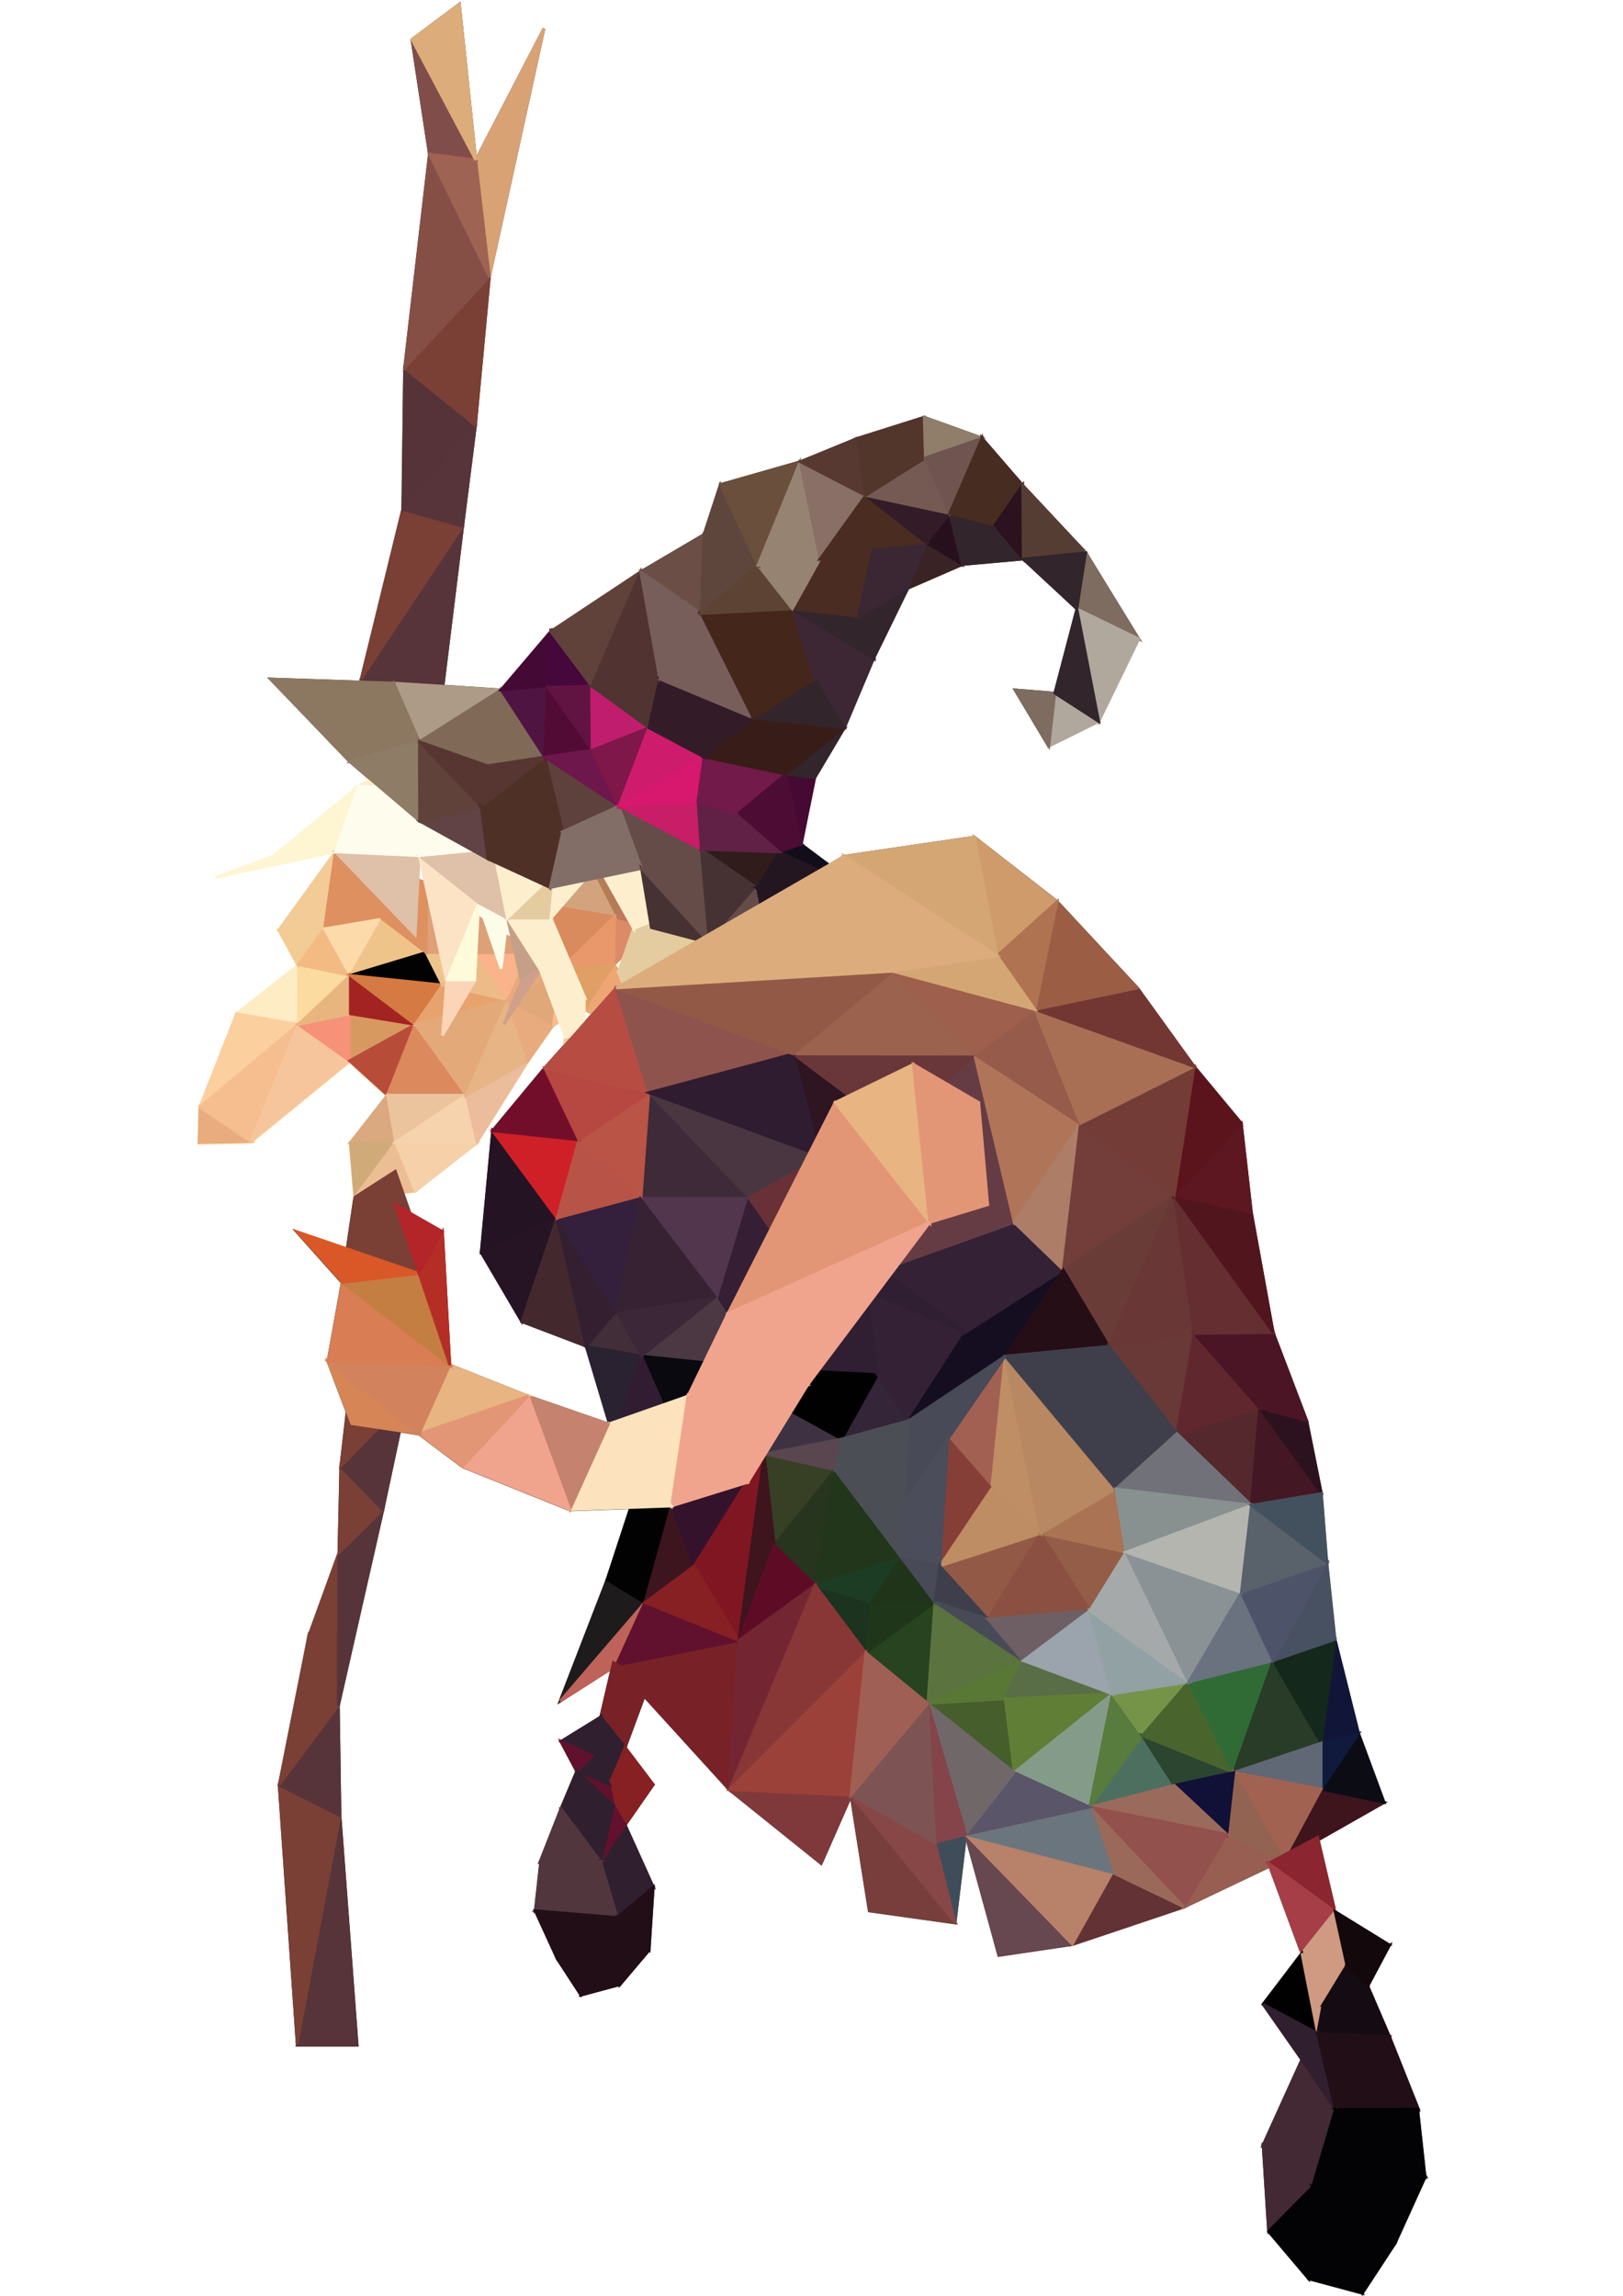 <?xml version="1.0" encoding="utf-8"?>
<svg version="1.1" xmlns="http://www.w3.org/2000/svg" xmlns:xlink="http://www.w3.org/1999/xlink" x="0px" y="0px"
	 width="595.3px" height="841.9px" viewBox="0 0 595.3 841.9" enable-background="new 0 0 595.3 841.9" xml:space="preserve">
	<g id="character">
		<g>
			<polygon fill="#45261A" stroke-width="1" stroke="#45261A" points="131,750 124.7,665.8 109,750 	"/>
			<path fill="#45261A" stroke-width="1" stroke="#45261A" d="M520,774h0.3l-10.7-26.8l-8-18.7l8-15.1l-20-12.4l-6.1-26.3l24.1-13.7l-9.3-25.3l-8.7-34.5l-3-28.2l-2-25.3
				l-5.3-26.7L467,488.7l-8-44.1l-3.7-32.7L438,391.1l-20.8-28.8l-29.5-31.7L357.4,307l-47.7,7l-5.6,3.3l-10.2-7.6l4.9-24.4l10.9-18.4
				l10.7-25.4l12.6-25.8l20-8.7l22.3-2l19.7,18.3l-8.1,30.9l-14.6-1.2l12.3,20.6l18.3-9.1l14.7-30.2l-19.4-31.7l-23.2-24.7l-14.9-17.3
				L339,153l-24.7,7.8l-20.8,8.6l-29.2,8.3l-6,18.3L235,209.7l-33,21.9l-1.2,19.9l0,0l1.2-19.9L183.8,253l-21.3-1.4l7.2-58.6l4.7-37
				l5.1-54.5l20-91l-25,48.2l-6-57.2l-17.4,13l6.4,42l-9.1,78.5l-0.7,51.8L132.5,249l10.9,1.5L99.2,249l29,30.2l25.7,21.9L179,315
				l22.8,10.5l33.5-7l3.6,21.8l17.5,4.5L226,362.3l-26.2,29.3l-19.1,23l-4.2,44.7l14.9,25.3l23.6,9l8.5,28.5l-0.3,0.1L193.7,512
				L165,500.6l-2.7-48.9l-12-6.8l-5.4-15.3l-14.8,9.5l-2.8,19l-18.4-6.3l16.6,18.6l-5.2,28.9l7,18.5l-2.3,20.1l-0.7,31.7l-11,30.5
				l-10.9,54.6l6.6,94.9l15.7-83.7l-0.6-40.3l16.3-71.8l6.2-29l7.1,1.1l16,12l39.3,15.8l22.3-0.8l-8.7,26.5l-17.2,44.5l19.1-12.2
				l-4.2,18l-14.6,9l5.8,10.9l-5.8,13.8L198,683l22.3-0.3l-22,0.3l-1.9,17.7l8,17.6l8.7,13.4l14.3-3.9l10.7-12.6l1.5-23.1l-10.3-22.8
				l10.3-14.8l-10.3-13.6l7-18.9l31.3,34.4l33.6,27l11-25l6.7,42.4l31.4,4.4l3.9-32.4l12.2,44.3l27-4l40.8-13.7l31.5-15l11.8,32
				L463.3,735l14.2,20.3l-14.2,31.3l2,31.7l14.7,17.3l19.7,5.3l12-18.3l11-24.1L520,774z M217,251.6l-15.9,0.4l0,0L217,251.6z"/>
		</g>
		<path fill="#FCDBA1" stroke-width="1" stroke="#FCDBA1" d="M238.9,340.6l-5.4-18.5l-16.2-1.8L203,332.8l-8.3,16.6L156.5,324L123,312.7l-20.7,28.6l7,12.9L86.8,372
			l-13.5,34.3l-0.3,13l19-0.4l36.2-29.6l13.8,12.6l-13.6,17.4l1.7,20l22.1-2.4l22.7-17.7l-4-17.4l4,17.2l18.7-29.8L203,376l11.2-5.7
			l10.5,5.7l7.8-13.2l-7.4-8.7L238.9,340.6z M128.3,372.2l0.2,0l23.8,3.8L128.3,372.2z"/>
		<polygon fill="#FDECC4" stroke-width="1" stroke="#FDECC4" points="109.5,353.8 86.8,371.7 109.4,375.7 109.5,353.8 109.5,353.8 109.5,353.8 "/>
		<polygon fill="#FCCF9F" stroke-width="1" stroke="#FCCF9F" points="86.8,371.7 73.3,406 109.4,375.7 86.8,371.7 86.8,371.7 86.8,371.7 "/>
		<polygon fill="#E9AC7E" stroke-width="1" stroke="#E9AC7E" points="73.3,406 73,419 92,418.6 73.3,406 73.3,406 73.3,406 "/>
		<polygon fill="#F6BE8F" stroke-width="1" stroke="#F6BE8F" points="73.3,406 109.4,375.7 92,418.6 73.3,406 73.3,406 73.3,406 "/>
		<polygon fill="#F6C59C" stroke-width="1" stroke="#F6C59C" points="92,418.6 128.2,389 109.4,375.7 92,418.6 92,418.6 92,418.6 "/>
		<polygon fill="#FCDBA1" stroke-width="1" stroke="#FCDBA1" points="109.5,353.8 128.5,357.7 109.4,375.7 109.5,353.8 109.5,353.8 109.5,353.8 "/>
		<polygon fill="#F2CC94" stroke-width="1" stroke="#F2CC94" points="109.5,354.2 102.3,341 119,340.6 109.5,354.2 109.5,354.2 109.5,354.2 "/>
		<polygon fill="#F3CB96" stroke-width="1" stroke="#F3CB96" points="102.3,341 123,312.4 119,340.6 102.3,341 102.3,341 102.3,341 "/>
		<polygon fill="#DE9060" stroke-width="1" stroke="#DE9060" points="119,340.6 123,312.4 140.3,337 119,340.6 119,340.6 119,340.6 "/>
		<polygon fill="#F4BA84" stroke-width="1" stroke="#F4BA84" points="119,340.6 109.5,353.8 128.5,357.7 119,340.6 119,340.6 119,340.6 "/>
		<polygon fill="#FCDAA9" stroke-width="1" stroke="#FCDAA9" points="128.5,357.7 119,340.6 140.3,337 128.5,357.7 128.5,357.7 128.5,357.7 "/>
		<polygon fill="#EFC48B" stroke-width="1" stroke="#EFC48B" points="128.5,357.7 156.3,349.3 140.3,337 128.5,357.7 128.5,357.7 128.5,357.7 "/>
		<polygon fill="#D89961" stroke-width="1" stroke="#D89961" points="128.2,389 152.3,375.7 128,371.8 128.2,389 128.2,389 128.2,389 "/>
		<polygon fill="#F69277" stroke-width="1" stroke="#F69277" points="109.4,375.7 128,371.8 128.2,389 109.4,375.7 109.4,375.7 109.4,375.7 "/>
		<polygon fill="#E9B57E" stroke-width="1" stroke="#E9B57E" points="109.4,375.7 128.5,357.7 128.5,371.8 109.4,375.7 109.4,375.7 109.4,375.7 "/>
		<polygon fill="#A32322" stroke-width="1" stroke="#A32322" points="128.5,357.7 152.3,375.7 128.5,371.8 128.5,357.7 128.5,357.7 128.5,357.7 "/>
		<polygon fill="#020202" stroke-width="1" stroke="#020202" points="128.5,357.7 156.3,349.3 162.3,361.2 128.5,357.7 128.5,357.7 128.5,357.7 "/>
		<polygon fill="#D57A42" stroke-width="1" stroke="#D57A42" points="128.5,357.7 152.3,375.7 162.3,361.2 128.5,357.7 128.5,357.7 128.5,357.7 "/>
		<polygon fill="#B74D39" stroke-width="1" stroke="#B74D39" points="128.2,389 142.1,401.6 152.3,375.7 128.2,389 128.2,389 128.2,389 "/>
		<polygon fill="#DC895D" stroke-width="1" stroke="#DC895D" points="142.1,401.6 171,401.6 152.3,375.7 142.1,401.6 142.1,401.6 142.1,401.6 "/>
		<polygon fill="#DBA97F" stroke-width="1" stroke="#DBA97F" points="142.1,401.6 128.5,419 145.1,418.9 142.1,401.6 142.1,401.6 142.1,401.6 "/>
		<polygon fill="#D1AA79" stroke-width="1" stroke="#D1AA79" points="128.5,419 130.2,439 145.1,418.9 128.5,419 128.5,419 128.5,419 "/>
		<polygon fill="#ECBE94" stroke-width="1" stroke="#ECBE94" points="130.2,439 152.3,436.7 145.1,418.9 130.2,439 130.2,439 130.2,439 "/>
		<polygon fill="#EBC49D" stroke-width="1" stroke="#EBC49D" points="145.1,418.9 171,401.6 142.1,401.6 145.1,418.9 145.1,418.9 145.1,418.9 "/>
		<polygon fill="#F5D0A9" stroke-width="1" stroke="#F5D0A9" points="145.1,418.9 152.3,436.7 175,419 145.1,418.9 145.1,418.9 145.1,418.9 "/>
		<polygon fill="#F6D3AD" stroke-width="1" stroke="#F6D3AD" points="145.1,418.9 171,401.6 175,419 145.1,418.9 145.1,418.9 145.1,418.9 "/>
		<polygon fill="#ECBD9C" stroke-width="1" stroke="#ECBD9C" points="171,401.6 193.7,389 175,418.8 171,401.6 171,401.6 171,401.6 "/>
		<polygon fill="#E8A26E" stroke-width="1" stroke="#E8A26E" points="152.3,375.7 162.3,361.2 186.3,366.7 152.3,375.7 152.3,375.7 152.3,375.7 "/>
		<polygon fill="#E4A978" stroke-width="1" stroke="#E4A978" points="152.3,375.7 171,401.6 186.3,366.7 152.3,375.7 152.3,375.7 152.3,375.7 "/>
		<polygon fill="#E7B485" stroke-width="1" stroke="#E7B485" points="186.3,366.7 193.7,389 171,401.6 186.3,366.7 186.3,366.7 186.3,366.7 "/>
		<polygon fill="#E8AB7D" stroke-width="1" stroke="#E8AB7D" points="193.7,389 203,375.7 186.3,366.7 193.7,389 193.7,389 193.7,389 "/>
		<polygon fill="#EFC48B" stroke-width="1" stroke="#EFC48B" points="162.3,361.2 156.3,349.3 175,349.5 162.3,361.2 162.3,361.2 162.3,361.2 "/>
		<polygon fill="#EDBB88" stroke-width="1" stroke="#EDBB88" points="162.3,361.2 175,349.5 186.3,366.7 162.3,361.2 162.3,361.2 162.3,361.2 "/>
		<polygon fill="#FAB38A" stroke-width="1" stroke="#FAB38A" points="186.3,366.7 194.7,349.1 175,349.5 186.3,366.7 186.3,366.7 186.3,366.7 "/>
		<polygon fill="#E0A879" stroke-width="1" stroke="#E0A879" points="186.3,366.7 203,375.7 205.6,355.5 186.3,366.7 186.3,366.7 186.3,366.7 "/>
		<polygon fill="#E9A97B" stroke-width="1" stroke="#E9A97B" points="205.6,355.5 186.3,366.7 194.7,349.1 205.6,355.5 205.6,355.5 205.6,355.5 "/>
		<polygon fill="#DEA077" stroke-width="1" stroke="#DEA077" points="156.3,349.3 156.5,323.7 175,349.5 156.3,349.3 156.3,349.3 156.3,349.3 "/>
		<polygon fill="#DEA077" stroke-width="1" stroke="#DEA077" points="175,349.5 194.7,349.1 156.5,323.7 175,349.5 175,349.5 175,349.5 "/>
		<polygon fill="#DE9060" stroke-width="1" stroke="#DE9060" points="140.3,337 156.5,323.7 156.3,349.3 140.3,337 140.3,337 140.3,337 "/>
		<polygon fill="#DE9060" stroke-width="1" stroke="#DE9060" points="140.3,337 123,312.4 156.5,323.7 140.3,337 140.3,337 140.3,337 "/>
		<polygon fill="#FBBA8B" stroke-width="1" stroke="#FBBA8B" points="203,375.7 214.2,370 205.6,355.5 203,375.7 203,375.7 203,375.7 "/>
		<polygon fill="#E8AA77" stroke-width="1" stroke="#E8AA77" points="214.2,370 224.8,375.7 232.5,362.5 214.2,370 214.2,370 214.2,370 "/>
		<polygon fill="#EDA674" stroke-width="1" stroke="#EDA674" points="232.5,362.5 225.1,353.8 214.2,370 232.5,362.5 232.5,362.5 232.5,362.5 "/>
		<polygon fill="#DD8B67" stroke-width="1" stroke="#DD8B67" points="225.1,353.8 238.9,340.2 225.4,336.2 225.1,353.8 225.1,353.8 225.1,353.8 "/>
		<polygon fill="#BE7A5A" stroke-width="1" stroke="#BE7A5A" points="225.4,336.2 233.5,321.8 238.9,340.2 225.4,336.2 225.4,336.2 225.4,336.2 "/>
		<polygon fill="#B67C56" stroke-width="1" stroke="#B67C56" points="233.5,321.8 217.2,320 225.4,336.2 233.5,321.8 233.5,321.8 233.5,321.8 "/>
		<polygon fill="#D3A37E" stroke-width="1" stroke="#D3A37E" points="217.2,320 203,332.5 225.4,336.2 217.2,320 217.2,320 217.2,320 "/>
		<polygon fill="#F5AF83" stroke-width="1" stroke="#F5AF83" points="203,332.5 194.7,349.1 205.6,355.5 203,332.5 203,332.5 203,332.5 "/>
		<polygon fill="#DA8B5D" stroke-width="1" stroke="#DA8B5D" points="203,332.5 225.4,336.2 205.6,355.5 203,332.5 203,332.5 203,332.5 "/>
		<polygon fill="#E8986B" stroke-width="1" stroke="#E8986B" points="205.6,355.5 225.4,336.2 225.1,353.8 205.6,355.5 205.6,355.5 205.6,355.5 "/>
		<polygon fill="#DF9F65" stroke-width="1" stroke="#DF9F65" points="205.6,355.5 214.2,370 225.1,353.8 205.6,355.5 205.6,355.5 205.6,355.5 "/>
		<polygon fill="#56343A" stroke-width="1" stroke="#56343A" points="109,750 131,750 124.7,665.8 109,750 109,750 109,750 "/>
		<polygon fill="#7A3F35" stroke-width="1" stroke="#7A3F35" points="109,749.5 102.4,654.6 124.7,665.8 109,749.5 109,749.5 109,749.5 "/>
		<polygon fill="#56343A" stroke-width="1" stroke="#56343A" points="102.4,654.6 124.1,625.5 124.7,665.8 102.4,654.6 102.4,654.6 102.4,654.6 "/>
		<polygon fill="#7A3F35" stroke-width="1" stroke="#7A3F35" points="102.4,654.6 113.2,600 124.1,625.5 102.4,654.6 102.4,654.6 102.4,654.6 "/>
		<polygon fill="#7A3F35" stroke-width="1" stroke="#7A3F35" points="124.1,625.5 113.2,600 124.3,569.5 124.1,625.5 124.1,625.5 124.1,625.5 "/>
		<polygon fill="#56343A" stroke-width="1" stroke="#56343A" points="124.1,625.5 140.4,553.7 124.3,569.5 124.1,625.5 124.1,625.5 124.1,625.5 "/>
		<polygon fill="#7A3F35" stroke-width="1" stroke="#7A3F35" points="124.3,569.5 125,537.8 140.4,553.7 124.3,569.5 124.3,569.5 124.3,569.5 "/>
		<polygon fill="#56343A" stroke-width="1" stroke="#56343A" points="140.4,553.7 149,513.2 125,537.8 140.4,553.7 140.4,553.7 140.4,553.7 "/>
		<polygon fill="#7A3F35" stroke-width="1" stroke="#7A3F35" points="125,537.8 128.5,507.8 149,513.2 125,537.8 125,537.8 125,537.8 "/>
		<polygon fill="#7A3F35" stroke-width="1" stroke="#7A3F35" points="130.2,439 125.6,470.3 159.3,470.3 145,429.5 130.2,439 130.2,439 130.2,439 "/>
		<polygon fill="#56343A" stroke-width="1" stroke="#56343A" points="132.5,249 162.3,253 169.7,193 132.5,249 132.5,249 132.5,249 "/>
		<polygon fill="#7A3F35" stroke-width="1" stroke="#7A3F35" points="132.5,249 147.8,186.8 169.7,193 132.5,249 132.5,249 132.5,249 "/>
		<polygon fill="#553339" stroke-width="1" stroke="#553339" points="147.8,186.8 148.4,135 174.4,156 147.8,186.8 147.8,186.8 147.8,186.8 "/>
		<polyline fill="#56343A" stroke-width="1" stroke="#56343A" points="147.8,186.8 174.4,156 169.7,193 147.8,186.8 "/>
		<polygon fill="#7A3F35" stroke-width="1" stroke="#7A3F35" points="174.4,156 179.5,101.5 148.4,135 174.4,156 174.4,156 174.4,156 "/>
		<polygon fill="#864F46" stroke-width="1" stroke="#864F46" points="148.4,135 157.5,56.5 179.5,101.5 148.4,135 148.4,135 148.4,135 "/>
		<polygon fill="#D8A275" stroke-width="1" stroke="#D8A275" points="179.5,101.5 199.5,10.5 174.5,58.7 179.5,101.5 179.5,101.5 179.5,101.5 "/>
		<polygon fill="#814D4A" stroke-width="1" stroke="#814D4A" points="157.5,56.5 151.1,14.5 174.5,58.7 157.5,56.5 157.5,56.5 157.5,56.5 "/>
		<polygon fill="#9F6353" stroke-width="1" stroke="#9F6353" points="157.5,56.5 179.5,101.5 174.5,58.7 157.5,56.5 157.5,56.5 157.5,56.5 "/>
		<polygon fill="#DCAD7A" stroke-width="1" stroke="#DCAD7A" points="174.5,58.7 168.5,1.5 151.1,14.5 174.5,58.7 174.5,58.7 174.5,58.7 "/>
		<polygon fill="#FEF5D2" stroke-width="1" stroke="#FEF5D2" points="131.5,288.2 100.5,313.8 123,312.4 131.5,288.2 131.5,288.2 131.5,288.2 "/>
		<polygon fill="#FEF5D2" stroke-width="1" stroke="#FEF5D2" points="100.5,313.8 79,321.8 123,312.4 100.5,313.8 100.5,313.8 100.5,313.8 "/>
		<polygon fill="#FDEFCE" stroke-width="1" stroke="#FDEFCE" points="131.5,288.2 158.5,275 162.3,291 131.5,288.2 131.5,288.2 131.5,288.2 "/>
		<polygon fill="#FDEFCE" stroke-width="1" stroke="#FDEFCE" points="158.5,275 189.8,264.2 162.3,291 158.5,275 158.5,275 158.5,275 "/>
		<polygon fill="#FDEFCE" stroke-width="1" stroke="#FDEFCE" points="189.8,264.2 221.1,268.5 198.2,283.4 189.8,264.2 189.8,264.2 189.8,264.2 "/>
		<polygon fill="#FDEFCE" stroke-width="1" stroke="#FDEFCE" points="221.1,268.5 243.4,280.8 221.2,292.6 221.1,268.5 221.1,268.5 221.1,268.5 "/>
		<polygon fill="#FDEFCE" stroke-width="1" stroke="#FDEFCE" points="243.4,280.8 255.2,299.5 232.5,305 243.4,280.8 243.4,280.8 243.4,280.8 "/>
		<polygon fill="#FDEFCE" stroke-width="1" stroke="#FDEFCE" points="255.2,299.5 264.2,321.8 250.2,333.6 255.2,299.5 255.2,299.5 255.2,299.5 "/>
		<polygon fill="#E4CCA0" stroke-width="1" stroke="#E4CCA0" points="264.2,321.8 272.2,350.8 250.2,333.6 264.2,321.8 264.2,321.8 264.2,321.8 "/>
		<polygon fill="#C5A088" stroke-width="1" stroke="#C5A088" points="272.2,350.8 261.2,379.5 253.2,352 272.2,350.8 272.2,350.8 272.2,350.8 "/>
		<polygon fill="#C5A088" stroke-width="1" stroke="#C5A088" points="261.2,379.5 264.2,395.5 247.5,382.2 261.2,379.5 261.2,379.5 261.2,379.5 "/>
		<polygon fill="#DFC0A8" stroke-width="1" stroke="#DFC0A8" points="264.2,395.5 268.5,417.2 250.2,401.4 264.2,395.5 264.2,395.5 264.2,395.5 "/>
		<polygon fill="#D0A08C" stroke-width="1" stroke="#D0A08C" points="268.5,417.2 264.2,438 253.2,415 268.5,417.2 268.5,417.2 268.5,417.2 "/>
		<polygon fill="#FCE3C6" stroke-width="1" stroke="#FCE3C6" points="253.2,415 255.9,438 245.5,440.8 253.2,415 253.2,415 253.2,415 "/>
		<polygon fill="#FCE3C6" stroke-width="1" stroke="#FCE3C6" points="255.9,438 250.7,461.5 245.5,440.8 255.9,438 255.9,438 255.9,438 "/>
		<polygon fill="#FDEFCE" stroke-width="1" stroke="#FDEFCE" points="245.5,440.8 232.5,455.8 242.2,421.2 245.5,440.8 245.5,440.8 245.5,440.8 "/>
		<polygon fill="#FCE3C6" stroke-width="1" stroke="#FCE3C6" points="245.5,440.8 253.2,415 242.2,421.2 245.5,440.8 245.5,440.8 245.5,440.8 "/>
		<polygon fill="#FDEFCE" stroke-width="1" stroke="#FDEFCE" points="242.2,421.2 239,406.4 250.2,401.4 242.2,421.2 242.2,421.2 242.2,421.2 "/>
		<polygon fill="#FCE3C6" stroke-width="1" stroke="#FCE3C6" points="242.2,421.2 253.2,415 250.2,401.4 242.2,421.2 242.2,421.2 242.2,421.2 "/>
		<polygon fill="#DFC0A8" stroke-width="1" stroke="#DFC0A8" points="253.2,415 250.2,401.4 268.5,417.2 253.2,415 253.2,415 253.2,415 "/>
		<polygon fill="#FCE3C6" stroke-width="1" stroke="#FCE3C6" points="239,406.4 247.5,382.2 250.2,401.4 239,406.4 239,406.4 239,406.4 "/>
		<polygon fill="#FCE3C6" stroke-width="1" stroke="#FCE3C6" points="250.2,401.4 247.5,382.2 264.2,395.5 250.2,401.4 250.2,401.4 250.2,401.4 "/>
		<polygon fill="#FCE3C6" stroke-width="1" stroke="#FCE3C6" points="247.5,382.2 232.5,397.1 235,377.8 247.5,382.2 247.5,382.2 247.5,382.2 "/>
		<polygon fill="#E4CCA0" stroke-width="1" stroke="#E4CCA0" points="235,377.8 226.8,356.5 243.9,361.2 235,377.8 235,377.8 235,377.8 "/>
		<polygon fill="#E4CCA0" stroke-width="1" stroke="#E4CCA0" points="226.8,356.5 232.4,340.5 243.9,361.2 226.8,356.5 226.8,356.5 226.8,356.5 "/>
		<polygon fill="#E4CCA0" stroke-width="1" stroke="#E4CCA0" points="232.4,340.5 250.2,333.6 243.9,361.2 232.4,340.5 232.4,340.5 232.4,340.5 "/>
		<polygon fill="#E4CCA0" stroke-width="1" stroke="#E4CCA0" points="243.9,361.2 247.5,382.2 235,377.8 243.9,361.2 243.9,361.2 243.9,361.2 "/>
		<polygon fill="#C5A088" stroke-width="1" stroke="#C5A088" points="243.9,361.2 261.2,379.5 247.5,382.2 243.9,361.2 243.9,361.2 243.9,361.2 "/>
		<polygon fill="#C5A088" stroke-width="1" stroke="#C5A088" points="243.9,361.2 253.2,352 261.2,379.5 243.9,361.2 243.9,361.2 243.9,361.2 "/>
		<polygon fill="#E4CCA0" stroke-width="1" stroke="#E4CCA0" points="243.9,361.2 250.2,333.6 253.2,352 243.9,361.2 243.9,361.2 243.9,361.2 "/>
		<polygon fill="#E4CCA0" stroke-width="1" stroke="#E4CCA0" points="253.2,352 250.2,333.6 272.2,350.8 253.2,352 253.2,352 253.2,352 "/>
		<polygon fill="#FDEFCE" stroke-width="1" stroke="#FDEFCE" points="250.2,333.6 255.2,299.5 232.5,305 250.2,333.6 250.2,333.6 250.2,333.6 "/>
		<polygon fill="#FDEFCE" stroke-width="1" stroke="#FDEFCE" points="232.4,340.5 232.5,305 250.2,333.6 232.4,340.5 232.4,340.5 232.4,340.5 "/>
		<polygon fill="#DFC0A8" stroke-width="1" stroke="#DFC0A8" points="123,312.4 152.3,342.9 153.8,313.8 123,312.4 123,312.4 123,312.4 "/>
		<polygon fill="#FCE3C6" stroke-width="1" stroke="#FCE3C6" points="153.8,313.8 163.8,359.9 175.6,331.1 153.8,313.8 153.8,313.8 153.8,313.8 "/>
		<polygon fill="#FCD5B8" stroke-width="1" stroke="#FCD5B8" points="163.8,359.9 162.3,379.7 174.1,359.8 163.8,359.9 163.8,359.9 163.8,359.9 "/>
		<polyline fill="#FEFBDA" stroke-width="1" stroke="#FEFBDA" points="163.8,359.9 175.6,331.1 174.1,359.8 "/>
		<polygon fill="#FDFCE8" stroke-width="1" stroke="#FDFCE8" points="175.6,331.1 183.8,355.2 186.1,336.7 175.6,331.1 175.6,331.1 175.6,331.1 "/>
		<polygon fill="#C5A088" stroke-width="1" stroke="#C5A088" points="186.1,336.7 191.2,359.8 198.2,355.7 186.1,336.7 186.1,336.7 186.1,336.7 "/>
		<polygon fill="#D0A08C" stroke-width="1" stroke="#D0A08C" points="191.2,359.8 184.8,375.7 198.2,355.7 191.2,359.8 191.2,359.8 191.2,359.8 "/>
		<polygon fill="#FDEFCE" stroke-width="1" stroke="#FDEFCE" points="198.2,355.7 207.4,380.4 214.4,365.6 198.2,355.7 198.2,355.7 198.2,355.7 "/>
		<polygon fill="#E4CCA0" stroke-width="1" stroke="#E4CCA0" points="207.4,380.4 205.7,391.8 214.1,379.1 207.4,380.4 207.4,380.4 207.4,380.4 "/>
		<polygon fill="#FDEFCE" stroke-width="1" stroke="#FDEFCE" points="207.4,380.4 214.4,365.6 214.1,379.1 207.4,380.4 207.4,380.4 207.4,380.4 "/>
		<polygon fill="#FDEFCE" stroke-width="1" stroke="#FDEFCE" points="214.4,365.6 202.1,336.7 198.2,355.7 214.4,365.6 214.4,365.6 214.4,365.6 "/>
		<polygon fill="#FDEFCE" stroke-width="1" stroke="#FDEFCE" points="186.1,336.7 202.1,336.7 198.2,355.7 186.1,336.7 186.1,336.7 186.1,336.7 "/>
		<polygon fill="#FDFCED" stroke-width="1" stroke="#FDFCED" points="153.8,313.8 131.5,288.2 123,312.4 153.8,313.8 153.8,313.8 153.8,313.8 "/>
		<polygon fill="#DFC0A8" stroke-width="1" stroke="#DFC0A8" points="153.8,313.8 181,311.2 175.6,331.1 153.8,313.8 153.8,313.8 153.8,313.8 "/>
		<polygon fill="#DFC0A8" stroke-width="1" stroke="#DFC0A8" points="186.1,336.7 175.6,331.1 181,311.2 186.1,336.7 186.1,336.7 186.1,336.7 "/>
		<polygon fill="#E4CCA0" stroke-width="1" stroke="#E4CCA0" points="186.1,336.7 203.7,319.8 202.1,336.7 186.1,336.7 186.1,336.7 186.1,336.7 "/>
		<polygon fill="#FDEFCE" stroke-width="1" stroke="#FDEFCE" points="202.1,336.7 219.2,317 203.7,319.8 202.1,336.7 202.1,336.7 202.1,336.7 "/>
		<polygon fill="#FDEFCE" stroke-width="1" stroke="#FDEFCE" points="219.2,317 232.4,340.5 232.5,305 219.2,317 219.2,317 219.2,317 "/>
		<polygon fill="#FDEFCE" stroke-width="1" stroke="#FDEFCE" points="219.2,317 221.2,292.6 232.5,305 219.2,317 219.2,317 219.2,317 "/>
		<polygon fill="#FDEFCE" stroke-width="1" stroke="#FDEFCE" points="221.2,292.6 243.4,280.8 232.5,305 221.2,292.6 221.2,292.6 221.2,292.6 "/>
		<polygon fill="#FDEFCE" stroke-width="1" stroke="#FDEFCE" points="221,292.6 221,292.6 195.7,299.5 203.7,319.8 221,292.6 221,292.6 221,292.6 "/>
		<polygon fill="#FDEFCE" stroke-width="1" stroke="#FDEFCE" points="195.7,299.5 198.2,283.4 221.2,292.6 195.7,299.5 195.7,299.5 195.7,299.5 "/>
		<polygon fill="#FDEFCE" stroke-width="1" stroke="#FDEFCE" points="198.2,283.4 221.1,268.5 221.2,292.6 198.2,283.4 198.2,283.4 198.2,283.4 "/>
		<polygon fill="#FDEFCE" stroke-width="1" stroke="#FDEFCE" points="181,311.2 186.1,336.7 203.7,319.8 181,311.2 181,311.2 181,311.2 "/>
		<polygon fill="#FDFCED" stroke-width="1" stroke="#FDFCED" points="181,311.2 162.3,291 153.8,313.8 181,311.2 181,311.2 181,311.2 "/>
		<polygon fill="#FDEFCE" stroke-width="1" stroke="#FDEFCE" points="203.7,319.8 195.7,299.5 181,311.2 203.7,319.8 203.7,319.8 203.7,319.8 "/>
		<polygon fill="#FDEFCE" stroke-width="1" stroke="#FDEFCE" points="181,311.2 162.3,291 195.7,299.5 181,311.2 181,311.2 181,311.2 "/>
		<polygon fill="#FDEFCE" stroke-width="1" stroke="#FDEFCE" points="195.7,299.5 198.2,283.4 162.3,291 195.7,299.5 195.7,299.5 195.7,299.5 "/>
		<polygon fill="#FDEFCE" stroke-width="1" stroke="#FDEFCE" points="162.3,291 189.8,264.2 198.2,283.4 162.3,291 162.3,291 162.3,291 "/>
		<polygon fill="#FDFCED" stroke-width="1" stroke="#FDFCED" points="131.5,288.2 162.3,291 153.8,313.8 131.5,288.2 "/>
		<polygon fill="#FDEFCE" stroke-width="1" stroke="#FDEFCE" points="221.2,292.6 203.7,319.8 219.2,317 221.2,292.6 "/>
		<polygon fill="#AD9B87" stroke-width="1" stroke="#AD9B87" points="183.8,253 144.5,250.5 153.8,272 183.8,253 183.8,253 183.8,253 "/>
		<polygon fill="#8C7861" stroke-width="1" stroke="#8C7861" points="144.5,250.5 99.2,249 128.2,279.2 144.5,250.5 144.5,250.5 144.5,250.5 "/>
		<polygon fill="#8C7861" stroke-width="1" stroke="#8C7861" points="128.2,279.2 153.8,272 144.5,250.5 128.2,279.2 128.2,279.2 128.2,279.2 "/>
		<polygon fill="#8F7C67" stroke-width="1" stroke="#8F7C67" points="128.2,279.2 153.9,301.1 153.8,272 128.2,279.2 128.2,279.2 128.2,279.2 "/>
		<polygon fill="#806A57" stroke-width="1" stroke="#806A57" points="153.8,272 183.8,253 178.8,280.8 153.8,272 153.8,272 153.8,272 "/>
		<polygon fill="#806A57" stroke-width="1" stroke="#806A57" points="183.8,253 199.8,277.6 178.8,280.8 183.8,253 183.8,253 183.8,253 "/>
		<polygon fill="#5E403D" stroke-width="1" stroke="#5E403D" points="199.8,277.6 227,295.6 206.4,305 199.8,277.6 199.8,277.6 199.8,277.6 "/>
		<polygon fill="#654C48" stroke-width="1" stroke="#654C48" points="227,295.6 257.2,311.5 235.3,318.5 227,295.6 227,295.6 227,295.6 "/>
		<polygon fill="#301C1B" stroke-width="1" stroke="#301C1B" points="257.2,311.5 285.8,312.4 277.8,325.7 257.2,311.5 257.2,311.5 257.2,311.5 "/>
		<polygon fill="#110D1A" stroke-width="1" stroke="#110D1A" points="285.8,312.4 293.8,309.6 316.8,326.8 285.8,312.4 285.8,312.4 285.8,312.4 "/>
		<polygon fill="#614245" stroke-width="1" stroke="#614245" points="153.9,301.1 179,315 176.5,295.8 153.9,301.1 153.9,301.1 153.9,301.1 "/>
		<polygon fill="#61423A" stroke-width="1" stroke="#61423A" points="176.5,295.8 153.8,272 153.9,301.1 176.5,295.8 176.5,295.8 176.5,295.8 "/>
		<polygon fill="#573632" stroke-width="1" stroke="#573632" points="176.5,295.8 178.8,280.8 153.8,272 176.5,295.8 176.5,295.8 176.5,295.8 "/>
		<polygon fill="#4F3027" stroke-width="1" stroke="#4F3027" points="176.5,295.8 206.4,305 199.8,277.6 176.5,295.8 176.5,295.8 176.5,295.8 "/>
		<polygon fill="#573632" stroke-width="1" stroke="#573632" points="176.5,295.8 178.8,280.8 199.8,277.6 176.5,295.8 176.5,295.8 176.5,295.8 "/>
		<polygon fill="#4F3027" stroke-width="1" stroke="#4F3027" points="176.5,295.8 179,315 201.8,325.5 176.5,295.8 176.5,295.8 176.5,295.8 "/>
		<polygon fill="#4F3027" stroke-width="1" stroke="#4F3027" points="201.8,325.5 206.4,305 176.5,295.8 201.8,325.5 201.8,325.5 201.8,325.5 "/>
		<polygon fill="#836D67" stroke-width="1" stroke="#836D67" points="201.8,325.5 235.3,318.5 206.4,305 201.8,325.5 201.8,325.5 201.8,325.5 "/>
		<polygon fill="#836D67" stroke-width="1" stroke="#836D67" points="206.4,305 227,295.6 235.3,318.5 206.4,305 206.4,305 206.4,305 "/>
		<polygon fill="#473233" stroke-width="1" stroke="#473233" points="235.3,318.5 238.9,340.2 260.2,345.8 235.3,318.5 235.3,318.5 235.3,318.5 "/>
		<polygon fill="#654C48" stroke-width="1" stroke="#654C48" points="235.3,318.5 257.2,311.5 260.2,345.8 235.3,318.5 235.3,318.5 235.3,318.5 "/>
		<polygon fill="#473233" stroke-width="1" stroke="#473233" points="260.2,345.8 277.8,325.7 257.2,311.5 260.2,345.8 260.2,345.8 260.2,345.8 "/>
		<polygon fill="#654C48" stroke-width="1" stroke="#654C48" points="260.2,345.8 284,356.2 277.8,325.7 260.2,345.8 260.2,345.8 260.2,345.8 "/>
		<polygon fill="#231621" stroke-width="1" stroke="#231621" points="277.8,325.7 316.8,326.8 285.8,312.4 277.8,325.7 277.8,325.7 277.8,325.7 "/>
		<polygon fill="#231621" stroke-width="1" stroke="#231621" points="277.8,325.7 303.5,341 316.8,326.8 277.8,325.7 277.8,325.7 277.8,325.7 "/>
		<polygon fill="#231621" stroke-width="1" stroke="#231621" points="277.8,325.7 284,356.2 303.5,341 277.8,325.7 277.8,325.7 277.8,325.7 "/>
		<polygon fill="#231621" stroke-width="1" stroke="#231621" points="284,356.2 317.5,370.2 303.5,341 284,356.2 284,356.2 284,356.2 "/>
		<polygon fill="#110D1A" stroke-width="1" stroke="#110D1A" points="303.5,341 316.8,326.8 337.2,342.2 303.5,341 303.5,341 303.5,341 "/>
		<polygon fill="#110D1A" stroke-width="1" stroke="#110D1A" points="303.5,341 317.5,370.2 337.2,342.2 303.5,341 303.5,341 303.5,341 "/>
		<polygon fill="#110D1A" stroke-width="1" stroke="#110D1A" points="317.5,370.2 341.8,377.8 337.2,342.2 317.5,370.2 317.5,370.2 317.5,370.2 "/>
		<polygon fill="#110D1A" stroke-width="1" stroke="#110D1A" points="341.8,377.8 362.2,379 337.2,342.2 341.8,377.8 341.8,377.8 341.8,377.8 "/>
		<polygon fill="#110D1A" stroke-width="1" stroke="#110D1A" points="337.2,342.2 377.5,370.2 362.2,379 337.2,342.2 337.2,342.2 337.2,342.2 "/>
		<polygon fill="#4F1441" stroke-width="1" stroke="#4F1441" points="183.8,253 199.8,277.6 200.8,251.5 183.8,253 183.8,253 183.8,253 "/>
		<polygon fill="#440934" stroke-width="1" stroke="#440934" points="183.8,253 202,231.6 200.8,251.5 183.8,253 183.8,253 183.8,253 "/>
		<polygon fill="#46073C" stroke-width="1" stroke="#46073C" points="200.8,252 202,231.6 217,251.6 200.8,252 200.8,252 200.8,252 "/>
		<polygon fill="#520B35" stroke-width="1" stroke="#520B35" points="200.8,251.5 199.8,277.6 217.2,275.1 200.8,251.5 200.8,251.5 200.8,251.5 "/>
		<polygon fill="#611441" stroke-width="1" stroke="#611441" points="201,252 217,251.6 217.2,275.1 201,252 201,252 201,252 "/>
		<polygon fill="#C11D6E" stroke-width="1" stroke="#C11D6E" points="217,251.6 238,266.9 217.2,275.1 217,251.6 217,251.6 217,251.6 "/>
		<polygon fill="#6E174C" stroke-width="1" stroke="#6E174C" points="199.8,277.6 227,295.6 217.2,275.1 199.8,277.6 199.8,277.6 199.8,277.6 "/>
		<polygon fill="#7F174A" stroke-width="1" stroke="#7F174A" points="217.2,275.1 238,266.9 227,295.6 217.2,275.1 217.2,275.1 217.2,275.1 "/>
		<polygon fill="#CE1B6C" stroke-width="1" stroke="#CE1B6C" points="238,266.9 258.2,277.6 227,295.6 238,266.9 238,266.9 238,266.9 "/>
		<polygon fill="#C81D67" stroke-width="1" stroke="#C81D67" points="227,295.6 257.2,311.5 256,293.8 227,295.6 227,295.6 227,295.6 "/>
		<polygon fill="#D8176E" stroke-width="1" stroke="#D8176E" points="227,295.6 258.2,277.6 256,293.8 227,295.6 227,295.6 227,295.6 "/>
		<polygon fill="#721A49" stroke-width="1" stroke="#721A49" points="258.2,277.6 270.2,298.8 288.2,283.9 258.2,277.6 258.2,277.6 258.2,277.6 "/>
		<polygon fill="#460933" stroke-width="1" stroke="#460933" points="288.2,283.9 298.8,285.2 293.8,309.6 288.2,283.9 288.2,283.9 288.2,283.9 "/>
		<polygon fill="#4C0C34" stroke-width="1" stroke="#4C0C34" points="270.2,298.8 293.8,309.6 288.2,283.9 270.2,298.8 270.2,298.8 270.2,298.8 "/>
		<polygon fill="#4C0C34" stroke-width="1" stroke="#4C0C34" points="270.2,298.8 285.8,312.4 293.8,309.6 270.2,298.8 270.2,298.8 270.2,298.8 "/>
		<polygon fill="#612146" stroke-width="1" stroke="#612146" points="270.2,298.8 257.2,311.5 285.8,312.4 270.2,298.8 270.2,298.8 270.2,298.8 "/>
		<polygon fill="#612146" stroke-width="1" stroke="#612146" points="270.2,298.8 257.2,311.5 256,293.8 270.2,298.8 270.2,298.8 270.2,298.8 "/>
		<polygon fill="#721A49" stroke-width="1" stroke="#721A49" points="270.2,298.8 256,293.8 258.2,277.6 270.2,298.8 270.2,298.8 270.2,298.8 "/>
		<polygon fill="#61423A" stroke-width="1" stroke="#61423A" points="202,231.6 235,209.7 217,251.6 202,231.6 202,231.6 202,231.6 "/>
		<polygon fill="#513432" stroke-width="1" stroke="#513432" points="217,251.6 238,266.9 242,249 217,251.6 217,251.6 217,251.6 "/>
		<polygon fill="#331C28" stroke-width="1" stroke="#331C28" points="238,266.9 258.2,277.6 242,249 238,266.9 238,266.9 238,266.9 "/>
		<polygon fill="#381C17" stroke-width="1" stroke="#381C17" points="258.2,277.6 276.3,263.3 288.2,283.9 258.2,277.6 258.2,277.6 258.2,277.6 "/>
		<polygon fill="#32252C" stroke-width="1" stroke="#32252C" points="288.2,283.9 309.7,266.9 298.8,285.2 288.2,283.9 288.2,283.9 288.2,283.9 "/>
		<polygon fill="#3D2734" stroke-width="1" stroke="#3D2734" points="309.7,266.9 320.4,241.5 298.8,249 309.7,266.9 309.7,266.9 309.7,266.9 "/>
		<polygon fill="#32252C" stroke-width="1" stroke="#32252C" points="320.4,241.5 333,215.7 314.8,226 320.4,241.5 320.4,241.5 320.4,241.5 "/>
		<polygon fill="#392324" stroke-width="1" stroke="#392324" points="333,215.7 353,207 339.7,199 333,215.7 333,215.7 333,215.7 "/>
		<polygon fill="#513432" stroke-width="1" stroke="#513432" points="235,209.7 242,249 217,251.6 235,209.7 235,209.7 235,209.7 "/>
		<polygon fill="#6B4E46" stroke-width="1" stroke="#6B4E46" points="235,209.7 258.2,196 257.2,225 235,209.7 235,209.7 235,209.7 "/>
		<polygon fill="#785E5A" stroke-width="1" stroke="#785E5A" points="257.2,225 242,249 235,209.7 257.2,225 257.2,225 257.2,225 "/>
		<polygon fill="#331C28" stroke-width="1" stroke="#331C28" points="242,249 276.3,263.3 258.2,277.6 242,249 242,249 242,249 "/>
		<polygon fill="#785E5A" stroke-width="1" stroke="#785E5A" points="242,249 257.2,225 276.3,263.3 242,249 242,249 242,249 "/>
		<polygon fill="#381C17" stroke-width="1" stroke="#381C17" points="276.3,263.3 288.2,283.9 309.7,266.9 276.3,263.3 276.3,263.3 276.3,263.3 "/>
		<polygon fill="#32252C" stroke-width="1" stroke="#32252C" points="276.3,263.3 298.8,249 309.7,266.9 276.3,263.3 276.3,263.3 276.3,263.3 "/>
		<polygon fill="#45261A" stroke-width="1" stroke="#45261A" points="276.3,263.3 257.2,225 298.8,249 276.3,263.3 276.3,263.3 276.3,263.3 "/>
		<polygon fill="#45261A" stroke-width="1" stroke="#45261A" points="298.8,249 290.6,223.3 257.2,225 298.8,249 298.8,249 298.8,249 "/>
		<polygon fill="#5E463C" stroke-width="1" stroke="#5E463C" points="257.2,225 258.2,196 278,207.3 257.2,225 257.2,225 257.2,225 "/>
		<polygon fill="#5D4333" stroke-width="1" stroke="#5D4333" points="257.2,225 278,207.3 290.6,223.3 257.2,225 257.2,225 257.2,225 "/>
		<polygon fill="#3D2734" stroke-width="1" stroke="#3D2734" points="290.6,223.3 298.8,249 320.4,241.5 290.6,223.3 290.6,223.3 290.6,223.3 "/>
		<polygon fill="#32252C" stroke-width="1" stroke="#32252C" points="290.6,223.3 314.8,226 320.4,241.5 290.6,223.3 290.6,223.3 290.6,223.3 "/>
		<polygon fill="#4A2C23" stroke-width="1" stroke="#4A2C23" points="290.6,223.3 300.8,205 314.8,226 290.6,223.3 290.6,223.3 290.6,223.3 "/>
		<polygon fill="#978372" stroke-width="1" stroke="#978372" points="278,207.3 300.8,205 290.6,223.3 278,207.3 278,207.3 278,207.3 "/>
		<polygon fill="#5E463C" stroke-width="1" stroke="#5E463C" points="258.2,196 264.2,177.7 278,207.3 258.2,196 258.2,196 258.2,196 "/>
		<polygon fill="#6A4F3C" stroke-width="1" stroke="#6A4F3C" points="264.2,177.7 293.5,169.3 278,207.3 264.2,177.7 264.2,177.7 264.2,177.7 "/>
		<polygon fill="#978372" stroke-width="1" stroke="#978372" points="278,207.3 300.8,205 293.5,169.3 278,207.3 278,207.3 278,207.3 "/>
		<polygon fill="#4A2C23" stroke-width="1" stroke="#4A2C23" points="300.8,205 320.4,200.7 314.8,226 300.8,205 300.8,205 300.8,205 "/>
		<polygon fill="#3B2733" stroke-width="1" stroke="#3B2733" points="314.8,226 333,215.7 320.4,200.7 314.8,226 314.8,226 314.8,226 "/>
		<polygon fill="#896F65" stroke-width="1" stroke="#896F65" points="300.8,205 293.5,169.3 317.5,181.7 300.8,205 300.8,205 300.8,205 "/>
		<polygon fill="#4A2C23" stroke-width="1" stroke="#4A2C23" points="300.8,205 317.5,181.7 320.4,200.7 300.8,205 300.8,205 300.8,205 "/>
		<polygon fill="#3B2733" stroke-width="1" stroke="#3B2733" points="320.4,200.7 339.7,199 333,215.7 320.4,200.7 320.4,200.7 320.4,200.7 "/>
		<polygon fill="#27101D" stroke-width="1" stroke="#27101D" points="353,207 348.3,188.3 339.7,199 353,207 353,207 353,207 "/>
		<polygon fill="#32252C" stroke-width="1" stroke="#32252C" points="353,207 364.9,192.6 348.3,188.3 353,207 353,207 353,207 "/>
		<polygon fill="#32252C" stroke-width="1" stroke="#32252C" points="353,207 375.3,205 364.9,192.6 353,207 353,207 353,207 "/>
		<polygon fill="#4A2C20" stroke-width="1" stroke="#4A2C20" points="320.4,200.7 317.5,181.7 339.7,199 320.4,200.7 320.4,200.7 320.4,200.7 "/>
		<polygon fill="#331C28" stroke-width="1" stroke="#331C28" points="317.5,181.7 348.3,188.3 339.7,199 317.5,181.7 317.5,181.7 317.5,181.7 "/>
		<polygon fill="#583932" stroke-width="1" stroke="#583932" points="317.5,181.7 314.4,160.8 293.5,169.3 317.5,181.7 317.5,181.7 317.5,181.7 "/>
		<polygon fill="#745A52" stroke-width="1" stroke="#745A52" points="317.5,181.7 339.4,167.9 348.3,188.3 317.5,181.7 317.5,181.7 317.5,181.7 "/>
		<polygon fill="#52362C" stroke-width="1" stroke="#52362C" points="317.5,181.7 314.4,160.8 339.4,167.9 317.5,181.7 317.5,181.7 317.5,181.7 "/>
		<polygon fill="#52362C" stroke-width="1" stroke="#52362C" points="314.4,160.8 339,153 339.4,167.9 314.4,160.8 314.4,160.8 314.4,160.8 "/>
		<polygon fill="#907E6A" stroke-width="1" stroke="#907E6A" points="339,153 360.2,160.7 339.4,167.9 339,153 339,153 339,153 "/>
		<polygon fill="#6F544F" stroke-width="1" stroke="#6F544F" points="339.4,167.9 348.3,188.3 360.2,160.7 339.4,167.9 339.4,167.9 339.4,167.9 "/>
		<polygon fill="#472C22" stroke-width="1" stroke="#472C22" points="348.3,188.3 364.9,192.6 360.2,160.7 348.3,188.3 348.3,188.3 348.3,188.3 "/>
		<polygon fill="#472C22" stroke-width="1" stroke="#472C22" points="364.9,192.6 375.1,177.9 360.2,160.7 364.9,192.6 364.9,192.6 364.9,192.6 "/>
		<polygon fill="#2B121E" stroke-width="1" stroke="#2B121E" points="364.9,192.6 375.3,205 375.1,177.9 364.9,192.6 364.9,192.6 364.9,192.6 "/>
		<polygon fill="#563D33" stroke-width="1" stroke="#563D33" points="375.1,177.9 398.2,202.7 375.3,205 375.1,177.9 375.1,177.9 375.1,177.9 "/>
		<polygon fill="#7E6C60" stroke-width="1" stroke="#7E6C60" points="398.2,202.7 417.7,234.3 395,223.3 398.2,202.7 398.2,202.7 398.2,202.7 "/>
		<polygon fill="#B1A89D" stroke-width="1" stroke="#B1A89D" points="417.7,234.3 403,264.6 395,223.3 417.7,234.3 417.7,234.3 417.7,234.3 "/>
		<polygon fill="#B1A89D" stroke-width="1" stroke="#B1A89D" points="403,264.6 384.7,273.6 386.9,254.2 403,264.6 403,264.6 403,264.6 "/>
		<polygon fill="#7E6C60" stroke-width="1" stroke="#7E6C60" points="384.7,273.6 372.3,253 386.9,254.2 384.7,273.6 384.7,273.6 384.7,273.6 "/>
		<polygon fill="#32252C" stroke-width="1" stroke="#32252C" points="386.9,254.2 395,223.3 403,264.6 386.9,254.2 386.9,254.2 386.9,254.2 "/>
		<polygon fill="#32252C" stroke-width="1" stroke="#32252C" points="375.3,205 395,223.3 398.2,202.7 375.3,205 375.3,205 375.3,205 "/>
		<polygon fill="#241323" stroke-width="1" stroke="#241323" points="180.7,414.7 176.5,459.3 204.3,446.7 180.7,414.7 180.7,414.7 180.7,414.7 "/>
		<polygon fill="#261425" stroke-width="1" stroke="#261425" points="176.5,459.3 191.4,484.7 204.3,446.7 176.5,459.3 176.5,459.3 176.5,459.3 "/>
		<polygon fill="#4B3843" stroke-width="1" stroke="#4B3843" points="235.3,497.3 280.3,502 263.1,475 235.3,497.3 235.3,497.3 235.3,497.3 "/>
		<polygon fill="#301E32" stroke-width="1" stroke="#301E32" points="280.3,502 321.9,504.1 299,473.5 280.3,502 280.3,502 280.3,502 "/>
		<polygon fill="#342136" stroke-width="1" stroke="#342136" points="321.9,504.1 354.3,488.5 317.5,473.3 321.9,504.1 321.9,504.1 321.9,504.1 "/>
		<polygon fill="#342136" stroke-width="1" stroke="#342136" points="354.3,488.5 372,448.3 323.3,465.7 354.3,488.5 354.3,488.5 354.3,488.5 "/>
		<polygon fill="#43292E" stroke-width="1" stroke="#43292E" points="191.4,484.7 215,493.7 204.3,446.7 191.4,484.7 191.4,484.7 191.4,484.7 "/>
		<polygon fill="#422E39" stroke-width="1" stroke="#422E39" points="215,493.7 226,480.7 235.3,497.3 215,493.7 215,493.7 215,493.7 "/>
		<polygon fill="#2A2230" stroke-width="1" stroke="#2A2230" points="215,493.7 225.2,527.7 235.3,497.3 215,493.7 215,493.7 215,493.7 "/>
		<polygon fill="#311C32" stroke-width="1" stroke="#311C32" points="225.2,527.7 235.3,540.7 247.8,525.7 225.2,527.7 225.2,527.7 225.2,527.7 "/>
		<polygon fill="#311C32" stroke-width="1" stroke="#311C32" points="235.3,540.7 280.3,533.2 247.8,525.7 235.3,540.7 235.3,540.7 235.3,540.7 "/>
		<polygon fill="#3E3242" stroke-width="1" stroke="#3E3242" points="280.3,533.2 308.7,527.7 288,516.3 280.3,533.2 280.3,533.2 280.3,533.2 "/>
		<polygon fill="#342538" stroke-width="1" stroke="#342538" points="308.7,527.7 333.3,521 321.9,504.1 308.7,527.7 308.7,527.7 308.7,527.7 "/>
		<polygon fill="#010101" stroke-width="1" stroke="#010101" points="288,516.3 321.9,504.1 308.7,527.7 288,516.3 288,516.3 288,516.3 "/>
		<polygon fill="#010101" stroke-width="1" stroke="#010101" points="288,516.3 280.3,502 321.9,504.1 288,516.3 288,516.3 288,516.3 "/>
		<polygon fill="#311C32" stroke-width="1" stroke="#311C32" points="288,516.3 247.8,525.7 280.3,533.2 288,516.3 288,516.3 288,516.3 "/>
		<polygon fill="#09090F" stroke-width="1" stroke="#09090F" points="247.8,525.7 235.3,497.3 280.3,502 247.8,525.7 247.8,525.7 247.8,525.7 "/>
		<polygon fill="#311C32" stroke-width="1" stroke="#311C32" points="247.8,525.7 280.3,502 288,516.3 247.8,525.7 247.8,525.7 247.8,525.7 "/>
		<polygon fill="#311C32" stroke-width="1" stroke="#311C32" points="247.8,525.7 235.3,497.3 225.2,527.7 247.8,525.7 247.8,525.7 247.8,525.7 "/>
		<polygon fill="#342136" stroke-width="1" stroke="#342136" points="333.3,521 354.3,488.5 321.9,504.1 333.3,521 333.3,521 333.3,521 "/>
		<polygon fill="#140E20" stroke-width="1" stroke="#140E20" points="333.3,521 368.7,497.3 354.3,488.5 333.3,521 333.3,521 333.3,521 "/>
		<polygon fill="#140E20" stroke-width="1" stroke="#140E20" points="368.7,497.3 390,465.7 354.3,488.5 368.7,497.3 368.7,497.3 368.7,497.3 "/>
		<polygon fill="#361F34" stroke-width="1" stroke="#361F34" points="280.3,502 299,473.5 263.1,475 280.3,502 280.3,502 280.3,502 "/>
		<polygon fill="#3C2739" stroke-width="1" stroke="#3C2739" points="226,480.7 235.3,497.3 263.1,475 226,480.7 226,480.7 226,480.7 "/>
		<polygon fill="#331F30" stroke-width="1" stroke="#331F30" points="226,480.7 204.3,446.7 215,493.7 226,480.7 226,480.7 226,480.7 "/>
		<polygon fill="#341F3D" stroke-width="1" stroke="#341F3D" points="226,480.7 235.2,438.4 204.3,446.7 226,480.7 226,480.7 226,480.7 "/>
		<polygon fill="#CF2027" stroke-width="1" stroke="#CF2027" points="180.7,414.7 212.3,418 204.3,446.7 180.7,414.7 180.7,414.7 180.7,414.7 "/>
		<polygon fill="#B75447" stroke-width="1" stroke="#B75447" points="212.3,418 235.2,438.4 204.3,446.7 212.3,418 212.3,418 212.3,418 "/>
		<polygon fill="#362233" stroke-width="1" stroke="#362233" points="235.2,438.4 263.1,475 226,480.7 235.2,438.4 235.2,438.4 235.2,438.4 "/>
		<polygon fill="#361F34" stroke-width="1" stroke="#361F34" points="263.1,475 274.1,438.5 299,473.5 263.1,475 263.1,475 263.1,475 "/>
		<polygon fill="#301E32" stroke-width="1" stroke="#301E32" points="299,473.5 317.5,473.3 321.9,504.1 299,473.5 299,473.5 299,473.5 "/>
		<polygon fill="#301E32" stroke-width="1" stroke="#301E32" points="323.3,465.7 317.5,473.3 354.3,488.5 323.3,465.7 323.3,465.7 323.3,465.7 "/>
		<polygon fill="#301E32" stroke-width="1" stroke="#301E32" points="299,473.5 323.3,465.7 317.5,473.3 299,473.5 299,473.5 299,473.5 "/>
		<polygon fill="#52364E" stroke-width="1" stroke="#52364E" points="274.1,438.5 235.2,438.4 263.1,475 274.1,438.5 274.1,438.5 274.1,438.5 "/>
		<polygon fill="#3E2A38" stroke-width="1" stroke="#3E2A38" points="274.1,438.5 238,400.7 235.2,438.4 274.1,438.5 274.1,438.5 274.1,438.5 "/>
		<polygon fill="#B95447" stroke-width="1" stroke="#B95447" points="235.2,438.4 238,400.7 212.3,418 235.2,438.4 235.2,438.4 235.2,438.4 "/>
		<polygon fill="#730E2A" stroke-width="1" stroke="#730E2A" points="180.7,414.7 199.8,391.7 212.3,418 180.7,414.7 180.7,414.7 180.7,414.7 "/>
		<polygon fill="#693137" stroke-width="1" stroke="#693137" points="274.1,438.5 300.7,423.7 299,473.5 274.1,438.5 274.1,438.5 274.1,438.5 "/>
		<polygon fill="#693137" stroke-width="1" stroke="#693137" points="323.3,465.7 300.7,423.7 299,473.5 323.3,465.7 323.3,465.7 323.3,465.7 "/>
		<polygon fill="#663C44" stroke-width="1" stroke="#663C44" points="323.3,465.7 372,448.3 328.4,414.6 323.3,465.7 323.3,465.7 323.3,465.7 "/>
		<polygon fill="#342136" stroke-width="1" stroke="#342136" points="372,448.3 354.3,488.5 390,465.7 372,448.3 372,448.3 372,448.3 "/>
		<polygon fill="#663C44" stroke-width="1" stroke="#663C44" points="300.7,423.7 328.4,414.6 323.3,465.7 300.7,423.7 300.7,423.7 300.7,423.7 "/>
		<polygon fill="#663C44" stroke-width="1" stroke="#663C44" points="328.4,414.6 357.4,386.6 372,448.3 328.4,414.6 328.4,414.6 328.4,414.6 "/>
		<polygon fill="#B07459" stroke-width="1" stroke="#B07459" points="372,448.3 396.3,412 357.4,386.6 372,448.3 372,448.3 372,448.3 "/>
		<polygon fill="#AD7D67" stroke-width="1" stroke="#AD7D67" points="372,448.3 390,465.7 396.3,412 372,448.3 372,448.3 372,448.3 "/>
		<polygon fill="#4A3641" stroke-width="1" stroke="#4A3641" points="238,400.7 300.7,423.7 274.1,438.5 238,400.7 238,400.7 238,400.7 "/>
		<polygon fill="#2F1421" stroke-width="1" stroke="#2F1421" points="300.7,423.7 290.9,386.5 328.4,414.6 300.7,423.7 300.7,423.7 300.7,423.7 "/>
		<polygon fill="#69373A" stroke-width="1" stroke="#69373A" points="328.4,414.6 357.4,386.6 290.9,386.5 328.4,414.6 328.4,414.6 328.4,414.6 "/>
		<polygon fill="#9B634D" stroke-width="1" stroke="#9B634D" points="357.4,386.6 327.4,356.2 290.9,386.5 357.4,386.6 357.4,386.6 357.4,386.6 "/>
		<polygon fill="#975B4C" stroke-width="1" stroke="#975B4C" points="357.4,386.6 379.6,370.2 396.3,412 357.4,386.6 357.4,386.6 357.4,386.6 "/>
		<polygon fill="#9E5F4C" stroke-width="1" stroke="#9E5F4C" points="327.4,356.2 379.6,370.2 357.4,386.6 327.4,356.2 327.4,356.2 327.4,356.2 "/>
		<polygon fill="#B64841" stroke-width="1" stroke="#B64841" points="199.8,391.7 212.3,418 238,400.7 199.8,391.7 199.8,391.7 199.8,391.7 "/>
		<polygon fill="#B74D42" stroke-width="1" stroke="#B74D42" points="199.8,391.7 226,362.3 238,400.7 199.8,391.7 199.8,391.7 199.8,391.7 "/>
		<polygon fill="#8F534D" stroke-width="1" stroke="#8F534D" points="226,362.3 290.9,386.5 238,400.7 226,362.3 226,362.3 226,362.3 "/>
		<polygon fill="#301C30" stroke-width="1" stroke="#301C30" points="238,400.7 290.9,386.5 300.7,423.7 238,400.7 238,400.7 238,400.7 "/>
		<polygon fill="#925A46" stroke-width="1" stroke="#925A46" points="290.9,386.5 327.4,356.2 226,362.3 290.9,386.5 290.9,386.5 290.9,386.5 "/>
		<polygon fill="#733E39" stroke-width="1" stroke="#733E39" points="396.3,412 390,465.7 430.7,438.4 396.3,412 396.3,412 396.3,412 "/>
		<polygon fill="#6A3C38" stroke-width="1" stroke="#6A3C38" points="390,465.7 406.7,493.7 430.7,438.4 390,465.7 390,465.7 390,465.7 "/>
		<polygon fill="#260E16" stroke-width="1" stroke="#260E16" points="368.7,497.3 406.7,493.7 390,465.7 368.7,497.3 368.7,497.3 368.7,497.3 "/>
		<polygon fill="#683937" stroke-width="1" stroke="#683937" points="406.7,493.7 431.7,525.7 438,489 406.7,493.7 406.7,493.7 406.7,493.7 "/>
		<polygon fill="#693735" stroke-width="1" stroke="#693735" points="406.7,493.7 430.7,438.4 438,489 406.7,493.7 406.7,493.7 406.7,493.7 "/>
		<polygon fill="#54282C" stroke-width="1" stroke="#54282C" points="431.7,525.7 459,552 462,516.3 431.7,525.7 431.7,525.7 431.7,525.7 "/>
		<polygon fill="#441724" stroke-width="1" stroke="#441724" points="459,552 484.7,547.7 462,516.3 459,552 459,552 459,552 "/>
		<polygon fill="#2C121E" stroke-width="1" stroke="#2C121E" points="484.7,547.7 479.3,521 462,516.3 484.7,547.7 484.7,547.7 484.7,547.7 "/>
		<polygon fill="#4C1525" stroke-width="1" stroke="#4C1525" points="479.3,521 467,488.7 462,516.3 479.3,521 479.3,521 479.3,521 "/>
		<polygon fill="#60282E" stroke-width="1" stroke="#60282E" points="431.7,525.7 438,489 462,516.3 431.7,525.7 431.7,525.7 431.7,525.7 "/>
		<polygon fill="#4C1525" stroke-width="1" stroke="#4C1525" points="438,489 467,488.7 462,516.3 438,489 438,489 438,489 "/>
		<polygon fill="#652E31" stroke-width="1" stroke="#652E31" points="438,489 430.7,438.4 467,488.7 438,489 438,489 438,489 "/>
		<polygon fill="#51151D" stroke-width="1" stroke="#51151D" points="430.7,438.4 459,444.7 467,488.7 430.7,438.4 430.7,438.4 430.7,438.4 "/>
		<polygon fill="#5C1720" stroke-width="1" stroke="#5C1720" points="430.7,438.4 455.3,412 459,444.7 430.7,438.4 430.7,438.4 430.7,438.4 "/>
		<polygon fill="#5B141B" stroke-width="1" stroke="#5B141B" points="430.7,438.4 438,391.1 455.3,412 430.7,438.4 430.7,438.4 430.7,438.4 "/>
		<polygon fill="#743C36" stroke-width="1" stroke="#743C36" points="430.7,438.4 396.3,412 438,391.1 430.7,438.4 430.7,438.4 430.7,438.4 "/>
		<polygon fill="#A96F54" stroke-width="1" stroke="#A96F54" points="396.3,412 379.6,370.2 438,391.1 396.3,412 396.3,412 396.3,412 "/>
		<polygon fill="#733733" stroke-width="1" stroke="#733733" points="379.6,370.2 417.2,362.3 438,391.1 379.6,370.2 379.6,370.2 379.6,370.2 "/>
		<polygon fill="#9C5D45" stroke-width="1" stroke="#9C5D45" points="417.2,362.3 387.7,330.7 379.6,370.2 417.2,362.3 417.2,362.3 417.2,362.3 "/>
		<polygon fill="#CF9B6A" stroke-width="1" stroke="#CF9B6A" points="387.7,330.7 357.4,307 365.7,350.5 387.7,330.7 387.7,330.7 387.7,330.7 "/>
		<polygon fill="#B07352" stroke-width="1" stroke="#B07352" points="365.7,350.5 379.6,370.2 387.7,330.7 365.7,350.5 365.7,350.5 365.7,350.5 "/>
		<polygon fill="#D4A674" stroke-width="1" stroke="#D4A674" points="357.4,307 309.7,314 365.7,350.5 357.4,307 357.4,307 357.4,307 "/>
		<polygon fill="#D4A674" stroke-width="1" stroke="#D4A674" points="365.7,350.5 327.4,356.2 379.6,370.2 365.7,350.5 365.7,350.5 365.7,350.5 "/>
		<polygon fill="#DCAC7D" stroke-width="1" stroke="#DCAC7D" points="309.7,314 327.4,356.2 365.7,350.5 309.7,314 309.7,314 309.7,314 "/>
		<polygon fill="#DCAC7D" stroke-width="1" stroke="#DCAC7D" points="226,362.3 309.7,314 327.4,356.2 226,362.3 226,362.3 226,362.3 "/>
		<polygon fill="#020202" stroke-width="1" stroke="#020202" points="235.3,540.7 222.7,579.3 246.3,552.3 235.3,540.7 235.3,540.7 235.3,540.7 "/>
		<polygon fill="#1D1B1B" stroke-width="1" stroke="#1D1B1B" points="222.7,579.3 205.5,623.8 236.5,587.7 222.7,579.3 222.7,579.3 222.7,579.3 "/>
		<polygon fill="#020202" stroke-width="1" stroke="#020202" points="236.5,587.7 222.7,579.3 246.3,552.3 236.5,587.7 236.5,587.7 236.5,587.7 "/>
		<polygon fill="#BE625A" stroke-width="1" stroke="#BE625A" points="205.5,623.8 226,610.7 236.5,587.7 205.5,623.8 205.5,623.8 205.5,623.8 "/>
		<polygon fill="#3D151F" stroke-width="1" stroke="#3D151F" points="236.5,587.7 254.6,574.3 246.3,552.3 236.5,587.7 236.5,587.7 236.5,587.7 "/>
		<polygon fill="#311C32" stroke-width="1" stroke="#311C32" points="246.3,552.3 280.3,533.2 235.3,540.7 246.3,552.3 246.3,552.3 246.3,552.3 "/>
		<polygon fill="#35122C" stroke-width="1" stroke="#35122C" points="254.6,574.3 246.3,552.3 280.3,533.2 254.6,574.3 254.6,574.3 254.6,574.3 "/>
		<polygon fill="#373F24" stroke-width="1" stroke="#373F24" points="280.3,533.2 284,566.7 306.3,539 280.3,533.2 280.3,533.2 280.3,533.2 "/>
		<polygon fill="#59464E" stroke-width="1" stroke="#59464E" points="280.3,533.2 308.7,527.7 306.3,539 280.3,533.2 280.3,533.2 280.3,533.2 "/>
		<polygon fill="#27341E" stroke-width="1" stroke="#27341E" points="284,566.7 299,581.3 306.3,539 284,566.7 284,566.7 284,566.7 "/>
		<polygon fill="#1B331F" stroke-width="1" stroke="#1B331F" points="299,581.3 317.6,606.1 319.7,587.6 299,581.3 299,581.3 299,581.3 "/>
		<polygon fill="#22361B" stroke-width="1" stroke="#22361B" points="306.3,539 330.7,571.3 299,581.3 306.3,539 306.3,539 306.3,539 "/>
		<polygon fill="#1C3D23" stroke-width="1" stroke="#1C3D23" points="299,581.3 330.7,571.3 319.7,587.6 299,581.3 299,581.3 299,581.3 "/>
		<polygon fill="#27431F" stroke-width="1" stroke="#27431F" points="317.6,606.1 340.3,624.7 342.9,587.5 317.6,606.1 317.6,606.1 317.6,606.1 "/>
		<polygon fill="#1F361B" stroke-width="1" stroke="#1F361B" points="317.6,606.1 319.7,587.6 342.9,587.5 317.6,606.1 317.6,606.1 317.6,606.1 "/>
		<polygon fill="#20341A" stroke-width="1" stroke="#20341A" points="319.7,587.6 330.7,571.3 342.9,587.5 319.7,587.6 319.7,587.6 319.7,587.6 "/>
		<polygon fill="#5B733F" stroke-width="1" stroke="#5B733F" points="342.9,587.5 375.3,609 340.3,624.7 342.9,587.5 342.9,587.5 342.9,587.5 "/>
		<polygon fill="#455E2B" stroke-width="1" stroke="#455E2B" points="340.3,624.7 372,650 368.7,623 340.3,624.7 340.3,624.7 340.3,624.7 "/>
		<polygon fill="#597735" stroke-width="1" stroke="#597735" points="340.3,624.7 368.7,623 375.3,609 340.3,624.7 340.3,624.7 340.3,624.7 "/>
		<polygon fill="#596D46" stroke-width="1" stroke="#596D46" points="368.7,623 408,621.2 375.3,609 368.7,623 368.7,623 368.7,623 "/>
		<polygon fill="#617E37" stroke-width="1" stroke="#617E37" points="368.7,623 372,650 408,621.2 368.7,623 368.7,623 368.7,623 "/>
		<polygon fill="#859B8A" stroke-width="1" stroke="#859B8A" points="372,650 399.7,662.7 408,621.2 372,650 372,650 372,650 "/>
		<polygon fill="#4D6F5F" stroke-width="1" stroke="#4D6F5F" points="399.7,662.7 430.7,654.7 419,636.5 399.7,662.7 399.7,662.7 399.7,662.7 "/>
		<polygon fill="#587B3E" stroke-width="1" stroke="#587B3E" points="408,621.2 419,636.5 399.7,662.7 408,621.2 408,621.2 408,621.2 "/>
		<polygon fill="#759448" stroke-width="1" stroke="#759448" points="419,636.5 436,616.8 408,621.2 419,636.5 419,636.5 419,636.5 "/>
		<polygon fill="#2B4531" stroke-width="1" stroke="#2B4531" points="419,636.5 430.7,654.7 452.5,650 419,636.5 419,636.5 419,636.5 "/>
		<polygon fill="#4A642E" stroke-width="1" stroke="#4A642E" points="419,636.5 436,616.8 452.5,650 419,636.5 419,636.5 419,636.5 "/>
		<polygon fill="#306B35" stroke-width="1" stroke="#306B35" points="436,616.8 467,609 452.5,650 436,616.8 436,616.8 436,616.8 "/>
		<polygon fill="#283C27" stroke-width="1" stroke="#283C27" points="452.5,650 484.6,639.2 467,609 452.5,650 452.5,650 452.5,650 "/>
		<polygon fill="#111538" stroke-width="1" stroke="#111538" points="484.6,639.2 498.3,635.7 489.7,601.2 484.6,639.2 484.6,639.2 484.6,639.2 "/>
		<polygon fill="#14281B" stroke-width="1" stroke="#14281B" points="489.7,601.2 467,609 484.6,639.2 489.7,601.2 489.7,601.2 489.7,601.2 "/>
		<polygon fill="#A26052" stroke-width="1" stroke="#A26052" points="368.7,497.3 347.7,527.7 363.7,546 368.7,497.3 368.7,497.3 368.7,497.3 "/>
		<polygon fill="#925A46" stroke-width="1" stroke="#925A46" points="344.7,574.3 362.3,593.7 381.7,562.3 344.7,574.3 344.7,574.3 344.7,574.3 "/>
		<polygon fill="#945D48" stroke-width="1" stroke="#945D48" points="399.7,590.7 381.7,562.3 413,569.2 399.7,590.7 399.7,590.7 399.7,590.7 "/>
		<polygon fill="#8B5041" stroke-width="1" stroke="#8B5041" points="399.7,590.7 362.3,593.7 381.7,562.3 399.7,590.7 399.7,590.7 399.7,590.7 "/>
		<polygon fill="#BF8E65" stroke-width="1" stroke="#BF8E65" points="381.7,562.3 368.7,497.3 363.7,546 381.7,562.3 381.7,562.3 381.7,562.3 "/>
		<polygon fill="#863F36" stroke-width="1" stroke="#863F36" points="347.7,527.7 344.7,574.3 363.7,546 347.7,527.7 347.7,527.7 347.7,527.7 "/>
		<polygon fill="#BF8D64" stroke-width="1" stroke="#BF8D64" points="363.7,546 344.7,574.3 381.7,562.3 363.7,546 363.7,546 363.7,546 "/>
		<polygon fill="#AA7353" stroke-width="1" stroke="#AA7353" points="381.7,562.3 409.3,546 413,569.2 381.7,562.3 381.7,562.3 381.7,562.3 "/>
		<polygon fill="#B78861" stroke-width="1" stroke="#B78861" points="381.7,562.3 368.7,497.3 409.3,546 381.7,562.3 381.7,562.3 381.7,562.3 "/>
		<polygon fill="#3F3F4C" stroke-width="1" stroke="#3F3F4C" points="409.3,546 406.7,493.7 368.7,497.3 409.3,546 409.3,546 409.3,546 "/>
		<polygon fill="#3F3F4C" stroke-width="1" stroke="#3F3F4C" points="409.3,546 406.7,493.7 431.7,525.7 409.3,546 409.3,546 409.3,546 "/>
		<polygon fill="#717279" stroke-width="1" stroke="#717279" points="409.3,546 459,552 431.7,525.7 409.3,546 409.3,546 409.3,546 "/>
		<polygon fill="#484A57" stroke-width="1" stroke="#484A57" points="347.7,527.7 333.3,521 368.7,497.3 347.7,527.7 347.7,527.7 347.7,527.7 "/>
		<polygon fill="#4B4F55" stroke-width="1" stroke="#4B4F55" points="333.3,521 306.3,539 308.7,527.7 333.3,521 333.3,521 333.3,521 "/>
		<polygon fill="#484A57" stroke-width="1" stroke="#484A57" points="333.3,521 331.3,552 347.7,527.7 333.3,521 333.3,521 333.3,521 "/>
		<polygon fill="#4B4F55" stroke-width="1" stroke="#4B4F55" points="306.3,539 331.3,552 333.3,521 306.3,539 306.3,539 306.3,539 "/>
		<polygon fill="#4B4F55" stroke-width="1" stroke="#4B4F55" points="306.3,539 330.7,571.3 331.3,552 306.3,539 306.3,539 306.3,539 "/>
		<polygon fill="#4B4D5B" stroke-width="1" stroke="#4B4D5B" points="331.3,552 347.7,527.7 344.7,574.3 331.3,552 331.3,552 331.3,552 "/>
		<polygon fill="#4B4D5B" stroke-width="1" stroke="#4B4D5B" points="330.7,571.3 344.7,574.3 331.3,552 330.7,571.3 330.7,571.3 330.7,571.3 "/>
		<polygon fill="#484A57" stroke-width="1" stroke="#484A57" points="330.7,571.3 342.9,587.5 344.7,574.3 330.7,571.3 330.7,571.3 330.7,571.3 "/>
		<polygon fill="#3F3F4C" stroke-width="1" stroke="#3F3F4C" points="342.9,587.5 362.3,593.7 344.7,574.3 342.9,587.5 342.9,587.5 342.9,587.5 "/>
		<polygon fill="#484A57" stroke-width="1" stroke="#484A57" points="362.3,593.7 375.3,609 342.9,587.5 362.3,593.7 362.3,593.7 362.3,593.7 "/>
		<polygon fill="#6E5F65" stroke-width="1" stroke="#6E5F65" points="362.3,593.7 399.7,590.7 375.3,609 362.3,593.7 362.3,593.7 362.3,593.7 "/>
		<polygon fill="#9BA3AC" stroke-width="1" stroke="#9BA3AC" points="375.3,609 408,621.2 399.7,590.7 375.3,609 375.3,609 375.3,609 "/>
		<polygon fill="#92A1A4" stroke-width="1" stroke="#92A1A4" points="399.7,590.7 436,616.8 408,621.2 399.7,590.7 399.7,590.7 399.7,590.7 "/>
		<polygon fill="#A5A9AA" stroke-width="1" stroke="#A5A9AA" points="399.7,590.7 413,569.2 436,616.8 399.7,590.7 399.7,590.7 399.7,590.7 "/>
		<polygon fill="#88918F" stroke-width="1" stroke="#88918F" points="413,569.2 459,552 409.3,546 413,569.2 413,569.2 413,569.2 "/>
		<polygon fill="#8A9296" stroke-width="1" stroke="#8A9296" points="413,569.2 455.3,584 436,616.8 413,569.2 413,569.2 413,569.2 "/>
		<polygon fill="#6A7280" stroke-width="1" stroke="#6A7280" points="436,616.8 455.3,584 467,609 436,616.8 436,616.8 436,616.8 "/>
		<polygon fill="#485162" stroke-width="1" stroke="#485162" points="467,609 486.7,573 489.7,601.2 467,609 467,609 467,609 "/>
		<polygon fill="#4D5368" stroke-width="1" stroke="#4D5368" points="455.3,584 486.7,573 467,609 455.3,584 455.3,584 455.3,584 "/>
		<polygon fill="#B4B5AF" stroke-width="1" stroke="#B4B5AF" points="455.3,584 413,569.2 459,552 455.3,584 455.3,584 455.3,584 "/>
		<polygon fill="#59616A" stroke-width="1" stroke="#59616A" points="455.3,584 486.7,573 459,552 455.3,584 455.3,584 455.3,584 "/>
		<polygon fill="#43515E" stroke-width="1" stroke="#43515E" points="486.7,573 484.7,547.7 459,552 486.7,573 486.7,573 486.7,573 "/>
		<polygon fill="#801622" stroke-width="1" stroke="#801622" points="280.3,533.2 271,601.6 254.6,574.3 280.3,533.2 280.3,533.2 280.3,533.2 "/>
		<polygon fill="#782228" stroke-width="1" stroke="#782228" points="271,601.6 267.5,656.3 226,610.7 271,601.6 271,601.6 271,601.6 "/>
		<polygon fill="#61112D" stroke-width="1" stroke="#61112D" points="226,610.7 236.5,587.7 271,601.6 226,610.7 226,610.7 226,610.7 "/>
		<polygon fill="#862023" stroke-width="1" stroke="#862023" points="236.5,587.7 254.6,574.3 271,601.6 236.5,587.7 236.5,587.7 236.5,587.7 "/>
		<polygon fill="#80393B" stroke-width="1" stroke="#80393B" points="267.5,656.3 301.1,683.3 312.1,658.3 267.5,656.3 267.5,656.3 267.5,656.3 "/>
		<polygon fill="#773E3C" stroke-width="1" stroke="#773E3C" points="312.1,658.3 318.8,700.7 350.3,705.1 312.1,658.3 312.1,658.3 312.1,658.3 "/>
		<polygon fill="#3F4D5A" stroke-width="1" stroke="#3F4D5A" points="350.3,705.1 354.2,672.7 342.9,675.7 350.3,705.1 350.3,705.1 350.3,705.1 "/>
		<polygon fill="#674750" stroke-width="1" stroke="#674750" points="354.2,672.7 366.3,717 393.3,713 354.2,672.7 354.2,672.7 354.2,672.7 "/>
		<polygon fill="#633234" stroke-width="1" stroke="#633234" points="393.3,713 434.2,699.3 408,686.7 393.3,713 393.3,713 393.3,713 "/>
		<polygon fill="#985E52" stroke-width="1" stroke="#985E52" points="434.2,699.3 470.7,682 450,672.7 434.2,699.3 434.2,699.3 434.2,699.3 "/>
		<polygon fill="#3E141D" stroke-width="1" stroke="#3E141D" points="470.7,682 507.7,661 484.6,656.1 470.7,682 470.7,682 470.7,682 "/>
		<polygon fill="#0C0C15" stroke-width="1" stroke="#0C0C15" points="484.6,656.1 498.3,635.7 507.7,661 484.6,656.1 484.6,656.1 484.6,656.1 "/>
		<polygon fill="#0F1A3D" stroke-width="1" stroke="#0F1A3D" points="484.6,639.2 484.6,656.1 498.3,635.7 484.6,639.2 484.6,639.2 484.6,639.2 "/>
		<polygon fill="#606875" stroke-width="1" stroke="#606875" points="484.6,639.2 452.5,650 484.6,656.1 484.6,639.2 484.6,639.2 484.6,639.2 "/>
		<polygon fill="#A16252" stroke-width="1" stroke="#A16252" points="484.6,656.1 470.7,682 452.5,650 484.6,656.1 484.6,656.1 484.6,656.1 "/>
		<polygon fill="#936352" stroke-width="1" stroke="#936352" points="452.5,650 450,672.7 470.7,682 452.5,650 452.5,650 452.5,650 "/>
		<polygon fill="#111037" stroke-width="1" stroke="#111037" points="452.5,650 430.7,654.7 450,672.7 452.5,650 452.5,650 452.5,650 "/>
		<polygon fill="#9A6B5C" stroke-width="1" stroke="#9A6B5C" points="430.7,654.7 399.7,662.7 450,672.7 430.7,654.7 430.7,654.7 430.7,654.7 "/>
		<polygon fill="#92514C" stroke-width="1" stroke="#92514C" points="434.2,699.3 399.7,662.7 450,672.7 434.2,699.3 434.2,699.3 434.2,699.3 "/>
		<polygon fill="#9B6959" stroke-width="1" stroke="#9B6959" points="408,686.7 399.7,662.7 434.2,699.3 408,686.7 408,686.7 408,686.7 "/>
		<polygon fill="#B88169" stroke-width="1" stroke="#B88169" points="408,686.7 393.3,713 354.2,672.7 408,686.7 408,686.7 408,686.7 "/>
		<polygon fill="#6B757D" stroke-width="1" stroke="#6B757D" points="408,686.7 399.7,662.7 354.2,672.7 408,686.7 408,686.7 408,686.7 "/>
		<polygon fill="#5A5568" stroke-width="1" stroke="#5A5568" points="372,650 354.2,672.7 399.7,662.7 372,650 372,650 372,650 "/>
		<polygon fill="#706768" stroke-width="1" stroke="#706768" points="372,650 340.3,624.7 354.2,672.7 372,650 372,650 372,650 "/>
		<polygon fill="#844449" stroke-width="1" stroke="#844449" points="342.9,675.7 354.2,672.7 340.3,624.7 342.9,675.7 342.9,675.7 342.9,675.7 "/>
		<polygon fill="#874746" stroke-width="1" stroke="#874746" points="342.9,675.7 312.1,658.3 350.3,705.1 342.9,675.7 342.9,675.7 342.9,675.7 "/>
		<polygon fill="#7D5453" stroke-width="1" stroke="#7D5453" points="342.9,675.7 340.3,624.7 312.1,658.3 342.9,675.7 342.9,675.7 342.9,675.7 "/>
		<polygon fill="#3E141D" stroke-width="1" stroke="#3E141D" points="284,566.7 280.3,533.2 271,601.6 284,566.7 284,566.7 284,566.7 "/>
		<polygon fill="#5E0C26" stroke-width="1" stroke="#5E0C26" points="284,566.7 299,581.3 271,601.6 284,566.7 284,566.7 284,566.7 "/>
		<polygon fill="#732632" stroke-width="1" stroke="#732632" points="299,581.3 267.5,656.3 271,601.6 299,581.3 299,581.3 299,581.3 "/>
		<polygon fill="#883636" stroke-width="1" stroke="#883636" points="299,581.3 317.6,606.1 267.5,656.3 299,581.3 299,581.3 299,581.3 "/>
		<polygon fill="#9C4139" stroke-width="1" stroke="#9C4139" points="317.6,606.1 312.1,658.3 267.5,656.3 317.6,606.1 317.6,606.1 317.6,606.1 "/>
		<polygon fill="#A05F55" stroke-width="1" stroke="#A05F55" points="317.6,606.1 340.3,624.7 312.1,658.3 317.6,606.1 317.6,606.1 317.6,606.1 "/>
		<polygon fill="#8B252F" stroke-width="1" stroke="#8B252F" points="465.3,683.3 483.3,673.7 489.7,701 465.3,683.3 465.3,683.3 465.3,683.3 "/>
		<polygon fill="#A53E47" stroke-width="1" stroke="#A53E47" points="465.3,683.3 477.5,716.3 489.7,701 465.3,683.3 465.3,683.3 465.3,683.3 "/>
		<polygon fill="#CF9A81" stroke-width="1" stroke="#CF9A81" points="477.5,716.3 485.3,735 494,720.7 477.5,716.3 477.5,716.3 477.5,716.3 "/>
		<polygon fill="#CF9A81" stroke-width="1" stroke="#CF9A81" points="477.5,716.3 489.7,701 494,720.7 477.5,716.3 477.5,716.3 477.5,716.3 "/>
		<polygon fill="#010101" stroke-width="1" stroke="#010101" points="477.5,716.3 463.3,735 483.3,745.7 477.5,716.3 477.5,716.3 477.5,716.3 "/>
		<polygon fill="#CF9A81" stroke-width="1" stroke="#CF9A81" points="477.5,716.3 483.3,745.7 485.3,735 477.5,716.3 477.5,716.3 477.5,716.3 "/>
		<polygon fill="#140B13" stroke-width="1" stroke="#140B13" points="483.3,745.7 501.7,728.3 485.3,735 483.3,745.7 483.3,745.7 483.3,745.7 "/>
		<polygon fill="#140B13" stroke-width="1" stroke="#140B13" points="485.3,735 494,720.7 501.7,728.3 485.3,735 485.3,735 485.3,735 "/>
		<polygon fill="#13080C" stroke-width="1" stroke="#13080C" points="494,720.7 489.7,701 509.7,713.3 494,720.7 494,720.7 494,720.7 "/>
		<polygon fill="#13080C" stroke-width="1" stroke="#13080C" points="494,720.7 501.7,728.3 509.7,713.3 494,720.7 494,720.7 494,720.7 "/>
		<polygon fill="#301F2F" stroke-width="1" stroke="#301F2F" points="463.3,735 477.5,755.3 483.3,745.7 463.3,735 463.3,735 463.3,735 "/>
		<polygon fill="#140B13" stroke-width="1" stroke="#140B13" points="483.3,745.7 501.7,728.3 509.7,746.9 483.3,745.7 483.3,745.7 483.3,745.7 "/>
		<polygon fill="#422933" stroke-width="1" stroke="#422933" points="477.5,755.3 463.3,786.7 489.8,773.6 477.5,755.3 477.5,755.3 477.5,755.3 "/>
		<polygon fill="#301F2F" stroke-width="1" stroke="#301F2F" points="477.5,755.3 483.3,745.7 489.8,773.6 477.5,755.3 477.5,755.3 477.5,755.3 "/>
		<polygon fill="#210E17" stroke-width="1" stroke="#210E17" points="483.3,745.7 509.7,746.9 489.8,773.6 483.3,745.7 483.3,745.7 483.3,745.7 "/>
		<polygon fill="#210E17" stroke-width="1" stroke="#210E17" points="489.8,773.6 509.7,746.9 520.3,773.5 489.8,773.6 489.8,773.6 489.8,773.6 "/>
		<polygon fill="#422933" stroke-width="1" stroke="#422933" points="489.8,773.6 481.4,802 463.3,786.7 489.8,773.6 489.8,773.6 489.8,773.6 "/>
		<polygon fill="#030204" stroke-width="1" stroke="#030204" points="489.8,773.6 520,773.5 522.7,798.3 489.8,773.6 489.8,773.6 489.8,773.6 "/>
		<polygon fill="#030204" stroke-width="1" stroke="#030204" points="489.8,773.6 481.4,802 522.7,798.3 489.8,773.6 489.8,773.6 489.8,773.6 "/>
		<polygon fill="#030204" stroke-width="1" stroke="#030204" points="481.4,802 511.7,822.7 522.7,798.3 481.4,802 481.4,802 481.4,802 "/>
		<polygon fill="#422933" stroke-width="1" stroke="#422933" points="481.4,802 465.3,818.3 463.3,786.7 481.4,802 481.4,802 481.4,802 "/>
		<polygon fill="#030204" stroke-width="1" stroke="#030204" points="481.4,802 465.3,818.3 480,835.7 481.4,802 481.4,802 481.4,802 "/>
		<polygon fill="#030204" stroke-width="1" stroke="#030204" points="481.4,802 511.7,822.7 499.7,841 481.4,802 481.4,802 481.4,802 "/>
		<polygon fill="#030204" stroke-width="1" stroke="#030204" points="481.4,802 480,835.7 499.7,841 481.4,802 481.4,802 481.4,802 "/>
		<polygon fill="#782228" stroke-width="1" stroke="#782228" points="238.1,616.7 225,609.7 220.4,629.6 238.1,616.7 238.1,616.7 238.1,616.7 "/>
		<polygon fill="#782228" stroke-width="1" stroke="#782228" points="238.1,616.7 229.3,640.8 220.4,629.6 238.1,616.7 238.1,616.7 238.1,616.7 "/>
		<polygon fill="#301F2F" stroke-width="1" stroke="#301F2F" points="229.3,640.8 223.5,654.4 217.2,643.9 229.3,640.8 229.3,640.8 229.3,640.8 "/>
		<polygon fill="#301F2F" stroke-width="1" stroke="#301F2F" points="229.3,640.8 220.4,629.6 217.2,643.9 229.3,640.8 229.3,640.8 229.3,640.8 "/>
		<polygon fill="#862023" stroke-width="1" stroke="#862023" points="229.3,640.8 239.6,654.4 225,662.1 229.3,640.8 229.3,640.8 229.3,640.8 "/>
		<polygon fill="#862023" stroke-width="1" stroke="#862023" points="229.3,640.8 225,662.1 223.5,654.4 229.3,640.8 229.3,640.8 229.3,640.8 "/>
		<polygon fill="#61112D" stroke-width="1" stroke="#61112D" points="225,662.1 211.6,649.5 223.5,654.4 225,662.1 225,662.1 225,662.1 "/>
		<polygon fill="#301F2F" stroke-width="1" stroke="#301F2F" points="223.5,654.4 217.2,643.9 211.6,649.5 223.5,654.4 223.5,654.4 223.5,654.4 "/>
		<polygon fill="#301F2F" stroke-width="1" stroke="#301F2F" points="217.2,643.9 220.4,629.6 205.8,638.6 217.2,643.9 217.2,643.9 217.2,643.9 "/>
		<polygon fill="#61112D" stroke-width="1" stroke="#61112D" points="217.2,643.9 211.6,649.5 205.8,638.6 217.2,643.9 217.2,643.9 217.2,643.9 "/>
		<polygon fill="#862023" stroke-width="1" stroke="#862023" points="239.6,654.4 229.3,669.2 225,662.1 239.6,654.4 239.6,654.4 239.6,654.4 "/>
		<polygon fill="#301F2F" stroke-width="1" stroke="#301F2F" points="225,662.1 211.6,649.5 205.8,663.3 225,662.1 225,662.1 225,662.1 "/>
		<polygon fill="#301F2F" stroke-width="1" stroke="#301F2F" points="229.3,669.2 239.6,692 220.3,682.7 229.3,669.2 229.3,669.2 229.3,669.2 "/>
		<polygon fill="#61112D" stroke-width="1" stroke="#61112D" points="229.3,669.2 225,662.1 220.3,682.7 229.3,669.2 229.3,669.2 229.3,669.2 "/>
		<polygon fill="#301F2F" stroke-width="1" stroke="#301F2F" points="225,662.1 205.8,663.3 220.3,682.7 225,662.1 225,662.1 225,662.1 "/>
		<polygon fill="#51373D" stroke-width="1" stroke="#51373D" points="220.3,682.7 205.8,663.3 198,683 220.3,682.7 220.3,682.7 220.3,682.7 "/>
		<polygon fill="#301F2F" stroke-width="1" stroke="#301F2F" points="220.3,682.7 226.4,703.2 239.6,692 220.3,682.7 220.3,682.7 220.3,682.7 "/>
		<polygon fill="#51373D" stroke-width="1" stroke="#51373D" points="220.3,682.7 198.3,683 196.3,700.7 220.3,682.7 220.3,682.7 220.3,682.7 "/>
		<polygon fill="#51373D" stroke-width="1" stroke="#51373D" points="220.3,682.7 226.4,703.2 196.3,700.7 220.3,682.7 220.3,682.7 220.3,682.7 "/>
		<polygon fill="#210E17" stroke-width="1" stroke="#210E17" points="226.4,703.2 204.4,718.3 196.3,700.7 226.4,703.2 226.4,703.2 226.4,703.2 "/>
		<polygon fill="#210E17" stroke-width="1" stroke="#210E17" points="226.4,703.2 238.1,715.1 239.6,692 226.4,703.2 226.4,703.2 226.4,703.2 "/>
		<polygon fill="#210E17" stroke-width="1" stroke="#210E17" points="226.4,703.2 238.1,715.1 227.4,727.8 226.4,703.2 226.4,703.2 226.4,703.2 "/>
		<polygon fill="#210E17" stroke-width="1" stroke="#210E17" points="226.4,703.2 204.4,718.3 213.1,731.6 226.4,703.2 226.4,703.2 226.4,703.2 "/>
		<polygon fill="#210E17" stroke-width="1" stroke="#210E17" points="226.4,703.2 227.4,727.8 213.1,731.6 226.4,703.2 226.4,703.2 226.4,703.2 "/>
		<polygon fill="#E39675" stroke-width="1" stroke="#E39675" points="306.3,404.3 267,481.7 341,448.3 306.3,404.3 306.3,404.3 306.3,404.3 "/>
		<polygon fill="#E7B482" stroke-width="1" stroke="#E7B482" points="306.3,404.3 335,390.3 341,448.3 306.3,404.3 306.3,404.3 306.3,404.3 "/>
		<polygon fill="#E39675" stroke-width="1" stroke="#E39675" points="335,390.3 359,404.3 341,448.3 335,390.3 335,390.3 335,390.3 "/>
		<polygon fill="#E39675" stroke-width="1" stroke="#E39675" points="341,448.3 362.3,441.8 359,404.3 341,448.3 341,448.3 341,448.3 "/>
		<polygon fill="#F0A48E" stroke-width="1" stroke="#F0A48E" points="341,448.3 296.3,507.8 267,481.7 341,448.3 341,448.3 341,448.3 "/>
		<polygon fill="#F0A48E" stroke-width="1" stroke="#F0A48E" points="267,481.7 252.3,512 296.3,507.8 267,481.7 267,481.7 267,481.7 "/>
		<polygon fill="#F0A48E" stroke-width="1" stroke="#F0A48E" points="296.3,507.8 274.3,543.6 252.3,512 296.3,507.8 296.3,507.8 296.3,507.8 "/>
		<polygon fill="#FCE3BD" stroke-width="1" stroke="#FCE3BD" points="252.3,512 223.2,522.2 246.3,552.3 252.3,512 252.3,512 252.3,512 "/>
		<polygon fill="#F0A48E" stroke-width="1" stroke="#F0A48E" points="246.3,552.3 274.3,543.6 252.3,512 246.3,552.3 246.3,552.3 246.3,552.3 "/>
		<polygon fill="#FCE3BD" stroke-width="1" stroke="#FCE3BD" points="246.3,552.3 209,553.6 223.2,522.2 246.3,552.3 246.3,552.3 246.3,552.3 "/>
		<polygon fill="#C5836F" stroke-width="1" stroke="#C5836F" points="209,553.6 223.2,522.2 193.7,512 209,553.6 209,553.6 209,553.6 "/>
		<polygon fill="#F0A48E" stroke-width="1" stroke="#F0A48E" points="193.7,512 209,553.6 169.7,537.8 193.7,512 193.7,512 193.7,512 "/>
		<polygon fill="#E7B482" stroke-width="1" stroke="#E7B482" points="193.7,512 165,500.6 153.7,525.8 193.7,512 193.7,512 193.7,512 "/>
		<polygon fill="#E39675" stroke-width="1" stroke="#E39675" points="193.7,512 153.7,525.8 169.7,537.8 193.7,512 193.7,512 193.7,512 "/>
		<polygon fill="#D58556" stroke-width="1" stroke="#D58556" points="153.7,525.8 129,522.1 120.3,499.2 153.7,525.8 153.7,525.8 153.7,525.8 "/>
		<polygon fill="#D2835D" stroke-width="1" stroke="#D2835D" points="120.3,499.2 165,500.6 153.7,525.8 120.3,499.2 120.3,499.2 120.3,499.2 "/>
		<polygon fill="#D87D54" stroke-width="1" stroke="#D87D54" points="120.3,499.2 125.6,470.3 165,500.6 120.3,499.2 120.3,499.2 120.3,499.2 "/>
		<polygon fill="#C47E42" stroke-width="1" stroke="#C47E42" points="165,500.6 153.7,467 125.6,470.3 165,500.6 165,500.6 165,500.6 "/>
		<polygon fill="#DA5827" stroke-width="1" stroke="#DA5827" points="125.6,470.3 109,451.7 153.7,467 125.6,470.3 125.6,470.3 125.6,470.3 "/>
		<polygon fill="#B52E26" stroke-width="1" stroke="#B52E26" points="165,500.6 162.3,451.7 153.7,467 165,500.6 165,500.6 165,500.6 "/>
		<polygon fill="#B42529" stroke-width="1" stroke="#B42529" points="162.3,451.7 145,441.8 153.7,467 162.3,451.7 162.3,451.7 162.3,451.7 "/>
	</g>
</svg>
